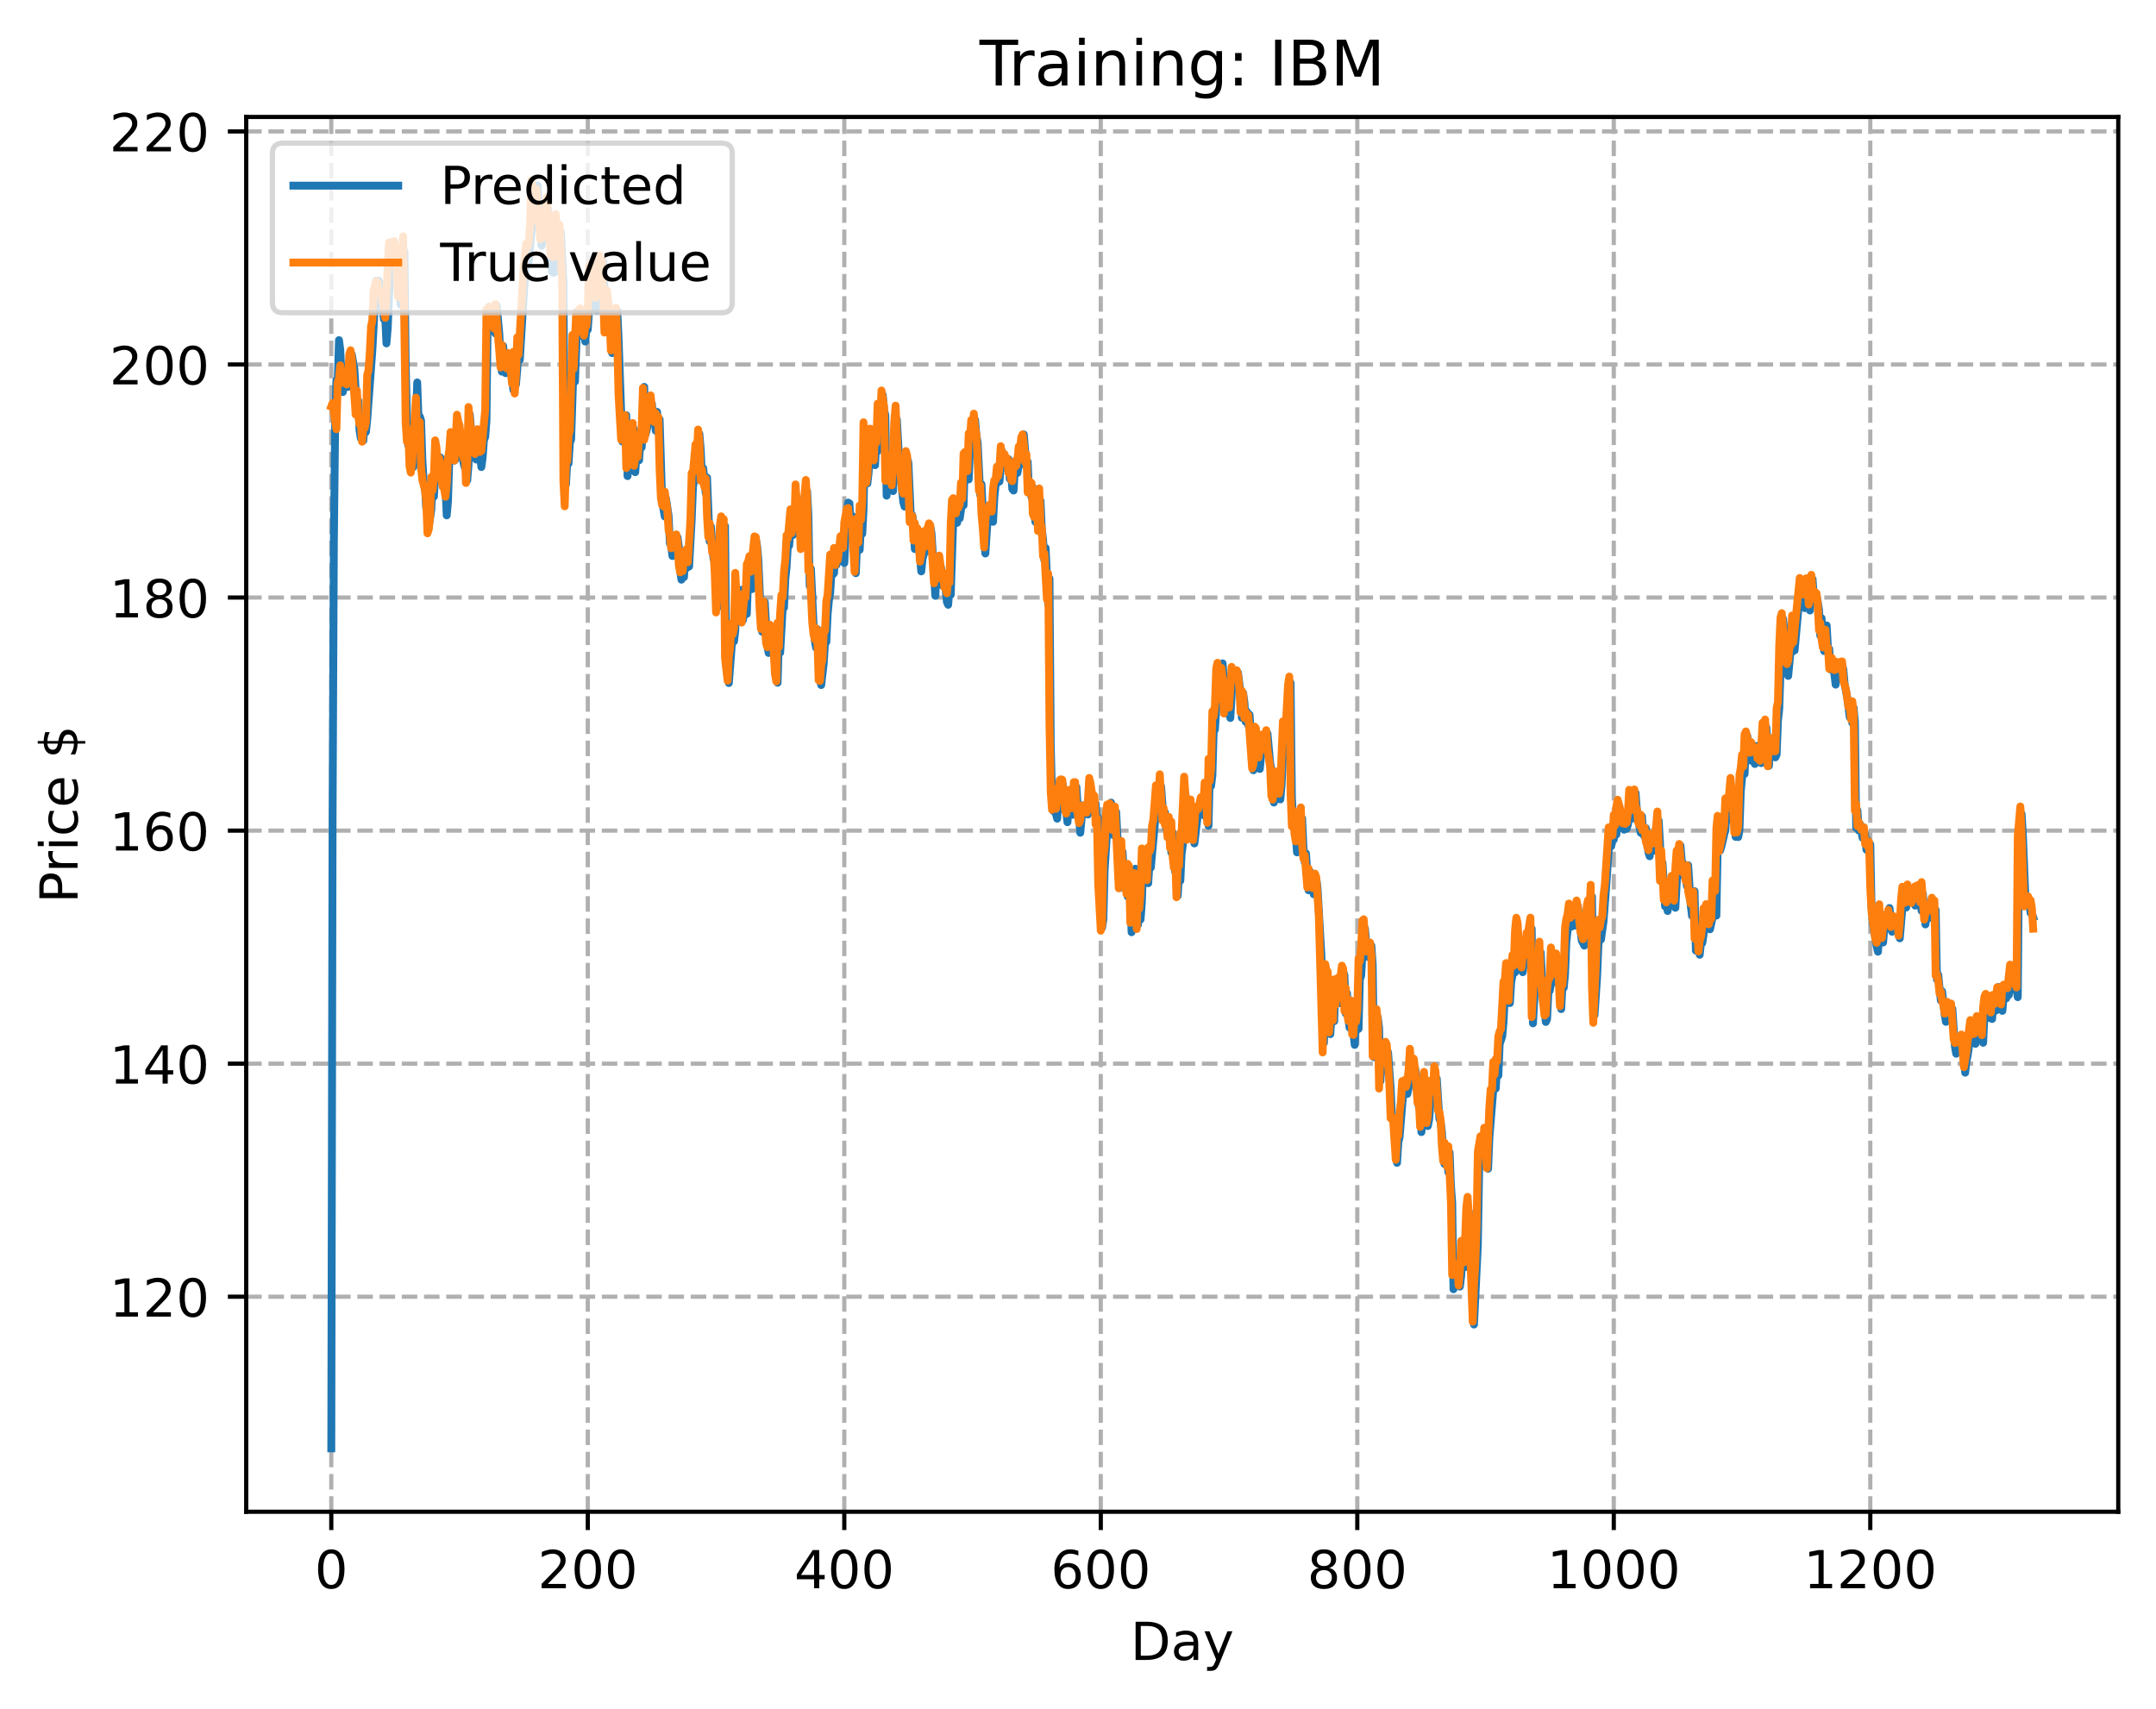 <?xml version="1.0" encoding="utf-8" standalone="no"?>
<!DOCTYPE svg PUBLIC "-//W3C//DTD SVG 1.1//EN"
  "http://www.w3.org/Graphics/SVG/1.1/DTD/svg11.dtd">
<!-- Created with matplotlib (https://matplotlib.org/) -->
<svg height="325.986pt" version="1.1" viewBox="0 0 411.286 325.986" width="411.286pt" xmlns="http://www.w3.org/2000/svg" xmlns:xlink="http://www.w3.org/1999/xlink">
 <defs>
  <style type="text/css">
*{stroke-linecap:butt;stroke-linejoin:round;}
  </style>
 </defs>
 <g id="figure_1">
  <g id="patch_1">
   <path d="M 0 325.986 
L 411.286 325.986 
L 411.286 0 
L 0 0 
z
" style="fill:#ffffff;"/>
  </g>
  <g id="axes_1">
   <g id="patch_2">
    <path d="M 46.966 288.43 
L 404.086 288.43 
L 404.086 22.318 
L 46.966 22.318 
z
" style="fill:#ffffff;"/>
   </g>
   <g id="matplotlib.axis_1">
    <g id="xtick_1">
     <g id="line2d_1">
      <path clip-path="url(#p48ec8de1a5)" d="M 63.198 288.43 
L 63.198 22.318 
" style="fill:none;stroke:#b0b0b0;stroke-dasharray:2.96,1.28;stroke-dashoffset:0;stroke-width:0.8;"/>
     </g>
     <g id="line2d_2">
      <defs>
       <path d="M 0 0 
L 0 3.5 
" id="ma686f4719f" style="stroke:#000000;stroke-width:0.8;"/>
      </defs>
      <g>
       <use style="stroke:#000000;stroke-width:0.8;" x="63.198" xlink:href="#ma686f4719f" y="288.43"/>
      </g>
     </g>
     <g id="text_1">
      <!-- 0 -->
      <defs>
       <path d="M 31.781 66.406 
Q 24.172 66.406 20.328 58.906 
Q 16.5 51.422 16.5 36.375 
Q 16.5 21.391 20.328 13.891 
Q 24.172 6.391 31.781 6.391 
Q 39.453 6.391 43.281 13.891 
Q 47.125 21.391 47.125 36.375 
Q 47.125 51.422 43.281 58.906 
Q 39.453 66.406 31.781 66.406 
z
M 31.781 74.219 
Q 44.047 74.219 50.516 64.516 
Q 56.984 54.828 56.984 36.375 
Q 56.984 17.969 50.516 8.266 
Q 44.047 -1.422 31.781 -1.422 
Q 19.531 -1.422 13.062 8.266 
Q 6.594 17.969 6.594 36.375 
Q 6.594 54.828 13.062 64.516 
Q 19.531 74.219 31.781 74.219 
z
" id="DejaVuSans-48"/>
      </defs>
      <g transform="translate(60.017 303.029)scale(0.1 -0.1)">
       <use xlink:href="#DejaVuSans-48"/>
      </g>
     </g>
    </g>
    <g id="xtick_2">
     <g id="line2d_3">
      <path clip-path="url(#p48ec8de1a5)" d="M 112.129 288.43 
L 112.129 22.318 
" style="fill:none;stroke:#b0b0b0;stroke-dasharray:2.96,1.28;stroke-dashoffset:0;stroke-width:0.8;"/>
     </g>
     <g id="line2d_4">
      <g>
       <use style="stroke:#000000;stroke-width:0.8;" x="112.129" xlink:href="#ma686f4719f" y="288.43"/>
      </g>
     </g>
     <g id="text_2">
      <!-- 200 -->
      <defs>
       <path d="M 19.188 8.297 
L 53.609 8.297 
L 53.609 0 
L 7.328 0 
L 7.328 8.297 
Q 12.938 14.109 22.625 23.891 
Q 32.328 33.688 34.812 36.531 
Q 39.547 41.844 41.422 45.531 
Q 43.312 49.219 43.312 52.781 
Q 43.312 58.594 39.234 62.25 
Q 35.156 65.922 28.609 65.922 
Q 23.969 65.922 18.812 64.312 
Q 13.672 62.703 7.812 59.422 
L 7.812 69.391 
Q 13.766 71.781 18.938 73 
Q 24.125 74.219 28.422 74.219 
Q 39.75 74.219 46.484 68.547 
Q 53.219 62.891 53.219 53.422 
Q 53.219 48.922 51.531 44.891 
Q 49.859 40.875 45.406 35.406 
Q 44.188 33.984 37.641 27.219 
Q 31.109 20.453 19.188 8.297 
z
" id="DejaVuSans-50"/>
      </defs>
      <g transform="translate(102.585 303.029)scale(0.1 -0.1)">
       <use xlink:href="#DejaVuSans-50"/>
       <use x="63.623" xlink:href="#DejaVuSans-48"/>
       <use x="127.246" xlink:href="#DejaVuSans-48"/>
      </g>
     </g>
    </g>
    <g id="xtick_3">
     <g id="line2d_5">
      <path clip-path="url(#p48ec8de1a5)" d="M 161.06 288.43 
L 161.06 22.318 
" style="fill:none;stroke:#b0b0b0;stroke-dasharray:2.96,1.28;stroke-dashoffset:0;stroke-width:0.8;"/>
     </g>
     <g id="line2d_6">
      <g>
       <use style="stroke:#000000;stroke-width:0.8;" x="161.06" xlink:href="#ma686f4719f" y="288.43"/>
      </g>
     </g>
     <g id="text_3">
      <!-- 400 -->
      <defs>
       <path d="M 37.797 64.312 
L 12.891 25.391 
L 37.797 25.391 
z
M 35.203 72.906 
L 47.609 72.906 
L 47.609 25.391 
L 58.016 25.391 
L 58.016 17.188 
L 47.609 17.188 
L 47.609 0 
L 37.797 0 
L 37.797 17.188 
L 4.891 17.188 
L 4.891 26.703 
z
" id="DejaVuSans-52"/>
      </defs>
      <g transform="translate(151.516 303.029)scale(0.1 -0.1)">
       <use xlink:href="#DejaVuSans-52"/>
       <use x="63.623" xlink:href="#DejaVuSans-48"/>
       <use x="127.246" xlink:href="#DejaVuSans-48"/>
      </g>
     </g>
    </g>
    <g id="xtick_4">
     <g id="line2d_7">
      <path clip-path="url(#p48ec8de1a5)" d="M 209.99 288.43 
L 209.99 22.318 
" style="fill:none;stroke:#b0b0b0;stroke-dasharray:2.96,1.28;stroke-dashoffset:0;stroke-width:0.8;"/>
     </g>
     <g id="line2d_8">
      <g>
       <use style="stroke:#000000;stroke-width:0.8;" x="209.99" xlink:href="#ma686f4719f" y="288.43"/>
      </g>
     </g>
     <g id="text_4">
      <!-- 600 -->
      <defs>
       <path d="M 33.016 40.375 
Q 26.375 40.375 22.484 35.828 
Q 18.609 31.297 18.609 23.391 
Q 18.609 15.531 22.484 10.953 
Q 26.375 6.391 33.016 6.391 
Q 39.656 6.391 43.531 10.953 
Q 47.406 15.531 47.406 23.391 
Q 47.406 31.297 43.531 35.828 
Q 39.656 40.375 33.016 40.375 
z
M 52.594 71.297 
L 52.594 62.312 
Q 48.875 64.062 45.094 64.984 
Q 41.312 65.922 37.594 65.922 
Q 27.828 65.922 22.672 59.328 
Q 17.531 52.734 16.797 39.406 
Q 19.672 43.656 24.016 45.922 
Q 28.375 48.188 33.594 48.188 
Q 44.578 48.188 50.953 41.516 
Q 57.328 34.859 57.328 23.391 
Q 57.328 12.156 50.688 5.359 
Q 44.047 -1.422 33.016 -1.422 
Q 20.359 -1.422 13.672 8.266 
Q 6.984 17.969 6.984 36.375 
Q 6.984 53.656 15.188 63.938 
Q 23.391 74.219 37.203 74.219 
Q 40.922 74.219 44.703 73.484 
Q 48.484 72.75 52.594 71.297 
z
" id="DejaVuSans-54"/>
      </defs>
      <g transform="translate(200.446 303.029)scale(0.1 -0.1)">
       <use xlink:href="#DejaVuSans-54"/>
       <use x="63.623" xlink:href="#DejaVuSans-48"/>
       <use x="127.246" xlink:href="#DejaVuSans-48"/>
      </g>
     </g>
    </g>
    <g id="xtick_5">
     <g id="line2d_9">
      <path clip-path="url(#p48ec8de1a5)" d="M 258.921 288.43 
L 258.921 22.318 
" style="fill:none;stroke:#b0b0b0;stroke-dasharray:2.96,1.28;stroke-dashoffset:0;stroke-width:0.8;"/>
     </g>
     <g id="line2d_10">
      <g>
       <use style="stroke:#000000;stroke-width:0.8;" x="258.921" xlink:href="#ma686f4719f" y="288.43"/>
      </g>
     </g>
     <g id="text_5">
      <!-- 800 -->
      <defs>
       <path d="M 31.781 34.625 
Q 24.75 34.625 20.719 30.859 
Q 16.703 27.094 16.703 20.516 
Q 16.703 13.922 20.719 10.156 
Q 24.75 6.391 31.781 6.391 
Q 38.812 6.391 42.859 10.172 
Q 46.922 13.969 46.922 20.516 
Q 46.922 27.094 42.891 30.859 
Q 38.875 34.625 31.781 34.625 
z
M 21.922 38.812 
Q 15.578 40.375 12.031 44.719 
Q 8.5 49.078 8.5 55.328 
Q 8.5 64.062 14.719 69.141 
Q 20.953 74.219 31.781 74.219 
Q 42.672 74.219 48.875 69.141 
Q 55.078 64.062 55.078 55.328 
Q 55.078 49.078 51.531 44.719 
Q 48 40.375 41.703 38.812 
Q 48.828 37.156 52.797 32.312 
Q 56.781 27.484 56.781 20.516 
Q 56.781 9.906 50.312 4.234 
Q 43.844 -1.422 31.781 -1.422 
Q 19.734 -1.422 13.25 4.234 
Q 6.781 9.906 6.781 20.516 
Q 6.781 27.484 10.781 32.312 
Q 14.797 37.156 21.922 38.812 
z
M 18.312 54.391 
Q 18.312 48.734 21.844 45.562 
Q 25.391 42.391 31.781 42.391 
Q 38.141 42.391 41.719 45.562 
Q 45.312 48.734 45.312 54.391 
Q 45.312 60.062 41.719 63.234 
Q 38.141 66.406 31.781 66.406 
Q 25.391 66.406 21.844 63.234 
Q 18.312 60.062 18.312 54.391 
z
" id="DejaVuSans-56"/>
      </defs>
      <g transform="translate(249.377 303.029)scale(0.1 -0.1)">
       <use xlink:href="#DejaVuSans-56"/>
       <use x="63.623" xlink:href="#DejaVuSans-48"/>
       <use x="127.246" xlink:href="#DejaVuSans-48"/>
      </g>
     </g>
    </g>
    <g id="xtick_6">
     <g id="line2d_11">
      <path clip-path="url(#p48ec8de1a5)" d="M 307.851 288.43 
L 307.851 22.318 
" style="fill:none;stroke:#b0b0b0;stroke-dasharray:2.96,1.28;stroke-dashoffset:0;stroke-width:0.8;"/>
     </g>
     <g id="line2d_12">
      <g>
       <use style="stroke:#000000;stroke-width:0.8;" x="307.851" xlink:href="#ma686f4719f" y="288.43"/>
      </g>
     </g>
     <g id="text_6">
      <!-- 1000 -->
      <defs>
       <path d="M 12.406 8.297 
L 28.516 8.297 
L 28.516 63.922 
L 10.984 60.406 
L 10.984 69.391 
L 28.422 72.906 
L 38.281 72.906 
L 38.281 8.297 
L 54.391 8.297 
L 54.391 0 
L 12.406 0 
z
" id="DejaVuSans-49"/>
      </defs>
      <g transform="translate(295.126 303.029)scale(0.1 -0.1)">
       <use xlink:href="#DejaVuSans-49"/>
       <use x="63.623" xlink:href="#DejaVuSans-48"/>
       <use x="127.246" xlink:href="#DejaVuSans-48"/>
       <use x="190.869" xlink:href="#DejaVuSans-48"/>
      </g>
     </g>
    </g>
    <g id="xtick_7">
     <g id="line2d_13">
      <path clip-path="url(#p48ec8de1a5)" d="M 356.782 288.43 
L 356.782 22.318 
" style="fill:none;stroke:#b0b0b0;stroke-dasharray:2.96,1.28;stroke-dashoffset:0;stroke-width:0.8;"/>
     </g>
     <g id="line2d_14">
      <g>
       <use style="stroke:#000000;stroke-width:0.8;" x="356.782" xlink:href="#ma686f4719f" y="288.43"/>
      </g>
     </g>
     <g id="text_7">
      <!-- 1200 -->
      <g transform="translate(344.057 303.029)scale(0.1 -0.1)">
       <use xlink:href="#DejaVuSans-49"/>
       <use x="63.623" xlink:href="#DejaVuSans-50"/>
       <use x="127.246" xlink:href="#DejaVuSans-48"/>
       <use x="190.869" xlink:href="#DejaVuSans-48"/>
      </g>
     </g>
    </g>
    <g id="text_8">
     <!-- Day -->
     <defs>
      <path d="M 19.672 64.797 
L 19.672 8.109 
L 31.594 8.109 
Q 46.688 8.109 53.688 14.938 
Q 60.688 21.781 60.688 36.531 
Q 60.688 51.172 53.688 57.984 
Q 46.688 64.797 31.594 64.797 
z
M 9.812 72.906 
L 30.078 72.906 
Q 51.266 72.906 61.172 64.094 
Q 71.094 55.281 71.094 36.531 
Q 71.094 17.672 61.125 8.828 
Q 51.172 0 30.078 0 
L 9.812 0 
z
" id="DejaVuSans-68"/>
      <path d="M 34.281 27.484 
Q 23.391 27.484 19.188 25 
Q 14.984 22.516 14.984 16.5 
Q 14.984 11.719 18.141 8.906 
Q 21.297 6.109 26.703 6.109 
Q 34.188 6.109 38.703 11.406 
Q 43.219 16.703 43.219 25.484 
L 43.219 27.484 
z
M 52.203 31.203 
L 52.203 0 
L 43.219 0 
L 43.219 8.297 
Q 40.141 3.328 35.547 0.953 
Q 30.953 -1.422 24.312 -1.422 
Q 15.922 -1.422 10.953 3.297 
Q 6 8.016 6 15.922 
Q 6 25.141 12.172 29.828 
Q 18.359 34.516 30.609 34.516 
L 43.219 34.516 
L 43.219 35.406 
Q 43.219 41.609 39.141 45 
Q 35.062 48.391 27.688 48.391 
Q 23 48.391 18.547 47.266 
Q 14.109 46.141 10.016 43.891 
L 10.016 52.203 
Q 14.938 54.109 19.578 55.047 
Q 24.219 56 28.609 56 
Q 40.484 56 46.344 49.844 
Q 52.203 43.703 52.203 31.203 
z
" id="DejaVuSans-97"/>
      <path d="M 32.172 -5.078 
Q 28.375 -14.844 24.75 -17.812 
Q 21.141 -20.797 15.094 -20.797 
L 7.906 -20.797 
L 7.906 -13.281 
L 13.188 -13.281 
Q 16.891 -13.281 18.938 -11.516 
Q 21 -9.766 23.484 -3.219 
L 25.094 0.875 
L 2.984 54.688 
L 12.5 54.688 
L 29.594 11.922 
L 46.688 54.688 
L 56.203 54.688 
z
" id="DejaVuSans-121"/>
     </defs>
     <g transform="translate(215.652 316.707)scale(0.1 -0.1)">
      <use xlink:href="#DejaVuSans-68"/>
      <use x="77.002" xlink:href="#DejaVuSans-97"/>
      <use x="138.281" xlink:href="#DejaVuSans-121"/>
     </g>
    </g>
   </g>
   <g id="matplotlib.axis_2">
    <g id="ytick_1">
     <g id="line2d_15">
      <path clip-path="url(#p48ec8de1a5)" d="M 46.966 247.403 
L 404.086 247.403 
" style="fill:none;stroke:#b0b0b0;stroke-dasharray:2.96,1.28;stroke-dashoffset:0;stroke-width:0.8;"/>
     </g>
     <g id="line2d_16">
      <defs>
       <path d="M 0 0 
L -3.5 0 
" id="m72d650b938" style="stroke:#000000;stroke-width:0.8;"/>
      </defs>
      <g>
       <use style="stroke:#000000;stroke-width:0.8;" x="46.966" xlink:href="#m72d650b938" y="247.403"/>
      </g>
     </g>
     <g id="text_9">
      <!-- 120 -->
      <g transform="translate(20.878 251.203)scale(0.1 -0.1)">
       <use xlink:href="#DejaVuSans-49"/>
       <use x="63.623" xlink:href="#DejaVuSans-50"/>
       <use x="127.246" xlink:href="#DejaVuSans-48"/>
      </g>
     </g>
    </g>
    <g id="ytick_2">
     <g id="line2d_17">
      <path clip-path="url(#p48ec8de1a5)" d="M 46.966 202.938 
L 404.086 202.938 
" style="fill:none;stroke:#b0b0b0;stroke-dasharray:2.96,1.28;stroke-dashoffset:0;stroke-width:0.8;"/>
     </g>
     <g id="line2d_18">
      <g>
       <use style="stroke:#000000;stroke-width:0.8;" x="46.966" xlink:href="#m72d650b938" y="202.938"/>
      </g>
     </g>
     <g id="text_10">
      <!-- 140 -->
      <g transform="translate(20.878 206.737)scale(0.1 -0.1)">
       <use xlink:href="#DejaVuSans-49"/>
       <use x="63.623" xlink:href="#DejaVuSans-52"/>
       <use x="127.246" xlink:href="#DejaVuSans-48"/>
      </g>
     </g>
    </g>
    <g id="ytick_3">
     <g id="line2d_19">
      <path clip-path="url(#p48ec8de1a5)" d="M 46.966 158.473 
L 404.086 158.473 
" style="fill:none;stroke:#b0b0b0;stroke-dasharray:2.96,1.28;stroke-dashoffset:0;stroke-width:0.8;"/>
     </g>
     <g id="line2d_20">
      <g>
       <use style="stroke:#000000;stroke-width:0.8;" x="46.966" xlink:href="#m72d650b938" y="158.473"/>
      </g>
     </g>
     <g id="text_11">
      <!-- 160 -->
      <g transform="translate(20.878 162.272)scale(0.1 -0.1)">
       <use xlink:href="#DejaVuSans-49"/>
       <use x="63.623" xlink:href="#DejaVuSans-54"/>
       <use x="127.246" xlink:href="#DejaVuSans-48"/>
      </g>
     </g>
    </g>
    <g id="ytick_4">
     <g id="line2d_21">
      <path clip-path="url(#p48ec8de1a5)" d="M 46.966 114.007 
L 404.086 114.007 
" style="fill:none;stroke:#b0b0b0;stroke-dasharray:2.96,1.28;stroke-dashoffset:0;stroke-width:0.8;"/>
     </g>
     <g id="line2d_22">
      <g>
       <use style="stroke:#000000;stroke-width:0.8;" x="46.966" xlink:href="#m72d650b938" y="114.007"/>
      </g>
     </g>
     <g id="text_12">
      <!-- 180 -->
      <g transform="translate(20.878 117.806)scale(0.1 -0.1)">
       <use xlink:href="#DejaVuSans-49"/>
       <use x="63.623" xlink:href="#DejaVuSans-56"/>
       <use x="127.246" xlink:href="#DejaVuSans-48"/>
      </g>
     </g>
    </g>
    <g id="ytick_5">
     <g id="line2d_23">
      <path clip-path="url(#p48ec8de1a5)" d="M 46.966 69.542 
L 404.086 69.542 
" style="fill:none;stroke:#b0b0b0;stroke-dasharray:2.96,1.28;stroke-dashoffset:0;stroke-width:0.8;"/>
     </g>
     <g id="line2d_24">
      <g>
       <use style="stroke:#000000;stroke-width:0.8;" x="46.966" xlink:href="#m72d650b938" y="69.542"/>
      </g>
     </g>
     <g id="text_13">
      <!-- 200 -->
      <g transform="translate(20.878 73.341)scale(0.1 -0.1)">
       <use xlink:href="#DejaVuSans-50"/>
       <use x="63.623" xlink:href="#DejaVuSans-48"/>
       <use x="127.246" xlink:href="#DejaVuSans-48"/>
      </g>
     </g>
    </g>
    <g id="ytick_6">
     <g id="line2d_25">
      <path clip-path="url(#p48ec8de1a5)" d="M 46.966 25.076 
L 404.086 25.076 
" style="fill:none;stroke:#b0b0b0;stroke-dasharray:2.96,1.28;stroke-dashoffset:0;stroke-width:0.8;"/>
     </g>
     <g id="line2d_26">
      <g>
       <use style="stroke:#000000;stroke-width:0.8;" x="46.966" xlink:href="#m72d650b938" y="25.076"/>
      </g>
     </g>
     <g id="text_14">
      <!-- 220 -->
      <g transform="translate(20.878 28.876)scale(0.1 -0.1)">
       <use xlink:href="#DejaVuSans-50"/>
       <use x="63.623" xlink:href="#DejaVuSans-50"/>
       <use x="127.246" xlink:href="#DejaVuSans-48"/>
      </g>
     </g>
    </g>
    <g id="text_15">
     <!-- Price $ -->
     <defs>
      <path d="M 19.672 64.797 
L 19.672 37.406 
L 32.078 37.406 
Q 38.969 37.406 42.719 40.969 
Q 46.484 44.531 46.484 51.125 
Q 46.484 57.672 42.719 61.234 
Q 38.969 64.797 32.078 64.797 
z
M 9.812 72.906 
L 32.078 72.906 
Q 44.344 72.906 50.609 67.359 
Q 56.891 61.812 56.891 51.125 
Q 56.891 40.328 50.609 34.812 
Q 44.344 29.297 32.078 29.297 
L 19.672 29.297 
L 19.672 0 
L 9.812 0 
z
" id="DejaVuSans-80"/>
      <path d="M 41.109 46.297 
Q 39.594 47.172 37.812 47.578 
Q 36.031 48 33.891 48 
Q 26.266 48 22.188 43.047 
Q 18.109 38.094 18.109 28.812 
L 18.109 0 
L 9.078 0 
L 9.078 54.688 
L 18.109 54.688 
L 18.109 46.188 
Q 20.953 51.172 25.484 53.578 
Q 30.031 56 36.531 56 
Q 37.453 56 38.578 55.875 
Q 39.703 55.766 41.062 55.516 
z
" id="DejaVuSans-114"/>
      <path d="M 9.422 54.688 
L 18.406 54.688 
L 18.406 0 
L 9.422 0 
z
M 9.422 75.984 
L 18.406 75.984 
L 18.406 64.594 
L 9.422 64.594 
z
" id="DejaVuSans-105"/>
      <path d="M 48.781 52.594 
L 48.781 44.188 
Q 44.969 46.297 41.141 47.344 
Q 37.312 48.391 33.406 48.391 
Q 24.656 48.391 19.812 42.844 
Q 14.984 37.312 14.984 27.297 
Q 14.984 17.281 19.812 11.734 
Q 24.656 6.203 33.406 6.203 
Q 37.312 6.203 41.141 7.25 
Q 44.969 8.297 48.781 10.406 
L 48.781 2.094 
Q 45.016 0.344 40.984 -0.531 
Q 36.969 -1.422 32.422 -1.422 
Q 20.062 -1.422 12.781 6.344 
Q 5.516 14.109 5.516 27.297 
Q 5.516 40.672 12.859 48.328 
Q 20.219 56 33.016 56 
Q 37.156 56 41.109 55.141 
Q 45.062 54.297 48.781 52.594 
z
" id="DejaVuSans-99"/>
      <path d="M 56.203 29.594 
L 56.203 25.203 
L 14.891 25.203 
Q 15.484 15.922 20.484 11.062 
Q 25.484 6.203 34.422 6.203 
Q 39.594 6.203 44.453 7.469 
Q 49.312 8.734 54.109 11.281 
L 54.109 2.781 
Q 49.266 0.734 44.188 -0.344 
Q 39.109 -1.422 33.891 -1.422 
Q 20.797 -1.422 13.156 6.188 
Q 5.516 13.812 5.516 26.812 
Q 5.516 40.234 12.766 48.109 
Q 20.016 56 32.328 56 
Q 43.359 56 49.781 48.891 
Q 56.203 41.797 56.203 29.594 
z
M 47.219 32.234 
Q 47.125 39.594 43.094 43.984 
Q 39.062 48.391 32.422 48.391 
Q 24.906 48.391 20.391 44.141 
Q 15.875 39.891 15.188 32.172 
z
" id="DejaVuSans-101"/>
      <path id="DejaVuSans-32"/>
      <path d="M 33.797 -14.703 
L 28.906 -14.703 
L 28.859 0 
Q 23.734 0.094 18.609 1.188 
Q 13.484 2.297 8.297 4.5 
L 8.297 13.281 
Q 13.281 10.156 18.375 8.562 
Q 23.484 6.984 28.906 6.938 
L 28.906 29.203 
Q 18.109 30.953 13.203 35.156 
Q 8.297 39.359 8.297 46.688 
Q 8.297 54.641 13.625 59.219 
Q 18.953 63.812 28.906 64.5 
L 28.906 75.984 
L 33.797 75.984 
L 33.797 64.656 
Q 38.328 64.453 42.578 63.688 
Q 46.828 62.938 50.875 61.625 
L 50.875 53.078 
Q 46.828 55.125 42.547 56.25 
Q 38.281 57.375 33.797 57.562 
L 33.797 36.719 
Q 44.875 35.016 50.094 30.609 
Q 55.328 26.219 55.328 18.609 
Q 55.328 10.359 49.781 5.594 
Q 44.234 0.828 33.797 0.094 
z
M 28.906 37.594 
L 28.906 57.625 
Q 23.25 56.984 20.266 54.391 
Q 17.281 51.812 17.281 47.516 
Q 17.281 43.312 20.031 40.969 
Q 22.797 38.625 28.906 37.594 
z
M 33.797 28.219 
L 33.797 7.078 
Q 39.984 7.906 43.141 10.594 
Q 46.297 13.281 46.297 17.672 
Q 46.297 21.969 43.281 24.5 
Q 40.281 27.047 33.797 28.219 
z
" id="DejaVuSans-36"/>
     </defs>
     <g transform="translate(14.798 172.342)rotate(-90)scale(0.1 -0.1)">
      <use xlink:href="#DejaVuSans-80"/>
      <use x="58.553" xlink:href="#DejaVuSans-114"/>
      <use x="99.666" xlink:href="#DejaVuSans-105"/>
      <use x="127.449" xlink:href="#DejaVuSans-99"/>
      <use x="182.43" xlink:href="#DejaVuSans-101"/>
      <use x="243.953" xlink:href="#DejaVuSans-32"/>
      <use x="275.74" xlink:href="#DejaVuSans-36"/>
     </g>
    </g>
   </g>
   <g id="line2d_27">
    <path clip-path="url(#p48ec8de1a5)" d="M 63.198 276.334 
L 63.443 156.575 
L 63.688 103.464 
L 63.932 81.168 
L 64.177 72.508 
L 64.422 72.995 
L 64.666 64.896 
L 64.911 66.755 
L 65.156 72.032 
L 65.4 74.802 
L 65.645 73.224 
L 65.89 70.064 
L 66.134 73.228 
L 66.379 73.821 
L 66.623 72.367 
L 66.868 69.129 
L 67.113 67.633 
L 67.602 70.417 
L 68.091 78.466 
L 68.336 76.421 
L 68.581 82.066 
L 68.825 83.606 
L 69.07 79.424 
L 69.315 84.056 
L 69.559 80.056 
L 69.804 82.427 
L 70.049 80.132 
L 71.027 66.86 
L 71.761 53.546 
L 72.006 54.576 
L 72.251 53.556 
L 72.495 54.142 
L 72.74 57.152 
L 72.984 58.24 
L 73.229 60.892 
L 73.474 60.21 
L 73.718 65.518 
L 73.963 62.61 
L 74.452 50.616 
L 74.697 50.804 
L 74.942 47.554 
L 75.186 51.53 
L 75.431 47.66 
L 75.92 50.801 
L 76.41 58.086 
L 76.654 52.988 
L 76.899 51.946 
L 77.144 47.943 
L 77.388 69.45 
L 77.633 79.521 
L 77.878 84.963 
L 78.122 82.633 
L 78.367 89.411 
L 78.611 89.094 
L 78.856 89.111 
L 79.101 86.435 
L 79.59 72.972 
L 79.835 79.799 
L 80.079 79.463 
L 80.324 80.228 
L 80.569 87.737 
L 80.813 91.741 
L 81.058 92.429 
L 81.303 96.915 
L 81.547 97.505 
L 81.792 100.462 
L 82.281 97.254 
L 82.526 91.548 
L 82.771 94.758 
L 83.26 87.059 
L 83.505 87.605 
L 83.749 89.552 
L 83.994 87.279 
L 84.239 87.69 
L 84.483 89.171 
L 84.728 92.685 
L 84.972 92.542 
L 85.217 98.33 
L 85.462 95.626 
L 85.706 87.619 
L 85.951 86.89 
L 86.196 83.773 
L 86.685 87.872 
L 86.93 87.608 
L 87.419 80.845 
L 87.908 84.913 
L 88.153 84.78 
L 88.398 88.173 
L 88.642 89.154 
L 88.887 86.359 
L 89.132 91.634 
L 89.376 88.676 
L 89.621 79.098 
L 90.11 84.788 
L 90.599 87.368 
L 90.844 87.67 
L 91.333 82.331 
L 91.578 86.747 
L 91.823 89.109 
L 92.067 87.375 
L 92.312 83.985 
L 92.557 83.366 
L 92.801 80.211 
L 93.046 59.639 
L 93.291 61.003 
L 93.535 58.976 
L 93.78 59.463 
L 94.025 62.032 
L 94.269 62.647 
L 94.514 63.643 
L 94.759 58.295 
L 95.248 63.677 
L 95.493 68.754 
L 95.737 70.908 
L 95.982 65.996 
L 96.471 71.197 
L 96.716 69.453 
L 96.96 71.073 
L 97.205 68.255 
L 97.939 74.438 
L 98.184 67.866 
L 98.428 73.398 
L 98.673 70.446 
L 98.918 66.118 
L 99.162 68.647 
L 99.896 56.434 
L 100.386 49.149 
L 100.63 47.547 
L 100.875 49.858 
L 101.364 44.331 
L 101.609 37.12 
L 102.098 41.868 
L 102.343 39.411 
L 102.587 35.385 
L 102.832 43.701 
L 103.077 44.349 
L 103.321 46.869 
L 103.566 41.599 
L 103.811 45.91 
L 104.055 42.141 
L 104.3 44.01 
L 104.545 39.794 
L 105.034 46.352 
L 105.279 51.674 
L 105.523 52.044 
L 105.768 51.967 
L 106.013 43.93 
L 106.257 42.443 
L 106.747 50.751 
L 106.991 44.305 
L 107.481 53.869 
L 107.725 88.251 
L 107.97 92.454 
L 108.215 88.093 
L 108.459 88.437 
L 108.704 84.455 
L 108.948 83.87 
L 109.438 69.029 
L 109.682 72.809 
L 110.172 59.977 
L 110.416 64.164 
L 110.906 59.098 
L 111.15 62.931 
L 111.395 60.213 
L 111.64 65.166 
L 111.884 62.616 
L 112.129 62.89 
L 112.374 59.128 
L 112.618 53.091 
L 112.863 54.995 
L 113.108 51.437 
L 113.597 57.515 
L 113.842 59.271 
L 114.086 52.293 
L 114.331 52.584 
L 114.575 50.522 
L 114.82 52.303 
L 115.065 49.99 
L 115.554 60.358 
L 115.799 61.596 
L 116.043 57.772 
L 116.533 63.224 
L 116.777 67.367 
L 117.022 62.473 
L 117.267 65.158 
L 117.756 59.205 
L 118.001 64.594 
L 118.49 78.51 
L 118.735 84.249 
L 118.979 81.131 
L 119.224 82.449 
L 119.469 79.215 
L 119.713 90.839 
L 119.958 87.922 
L 120.203 88.221 
L 120.447 86.566 
L 120.692 82.966 
L 120.936 81.857 
L 121.181 90.093 
L 121.426 86.687 
L 121.67 84.956 
L 121.915 87.821 
L 122.16 84.123 
L 122.404 85.354 
L 122.649 82.477 
L 122.894 73.81 
L 123.138 82.914 
L 123.383 82.005 
L 123.628 80.666 
L 123.872 77.644 
L 124.117 76.802 
L 124.362 77.051 
L 124.606 80.266 
L 124.851 79.735 
L 125.096 82.185 
L 125.34 78.584 
L 125.585 81.786 
L 125.83 80.014 
L 126.319 95.759 
L 126.808 98.537 
L 127.053 95.116 
L 127.542 98.392 
L 127.787 103.669 
L 128.031 104.073 
L 128.276 106.085 
L 128.765 102.666 
L 129.01 102.799 
L 129.255 102.533 
L 129.499 104.361 
L 129.744 108.802 
L 129.989 110.602 
L 130.233 108.04 
L 130.478 110.123 
L 130.723 105.887 
L 130.967 108.396 
L 131.212 105.689 
L 131.457 108.087 
L 131.946 99.21 
L 132.191 92.975 
L 132.435 91.374 
L 132.924 84.771 
L 133.169 87.371 
L 133.414 82.77 
L 133.658 85.574 
L 133.903 90.808 
L 134.148 89.34 
L 134.637 94.138 
L 134.882 91.123 
L 135.371 103.281 
L 135.616 100.472 
L 136.105 106.621 
L 136.35 105.073 
L 136.839 115.976 
L 137.084 111.653 
L 137.328 105.277 
L 137.573 101.933 
L 137.818 100.937 
L 138.062 105.336 
L 138.307 100.384 
L 138.551 127.285 
L 138.796 127.947 
L 139.041 130.319 
L 139.775 120.752 
L 140.019 122.37 
L 140.264 120.331 
L 140.509 112.532 
L 140.753 115.604 
L 140.998 116.98 
L 141.487 112.526 
L 141.732 118.294 
L 142.221 114.278 
L 142.466 117.138 
L 142.711 110.512 
L 143.2 107.581 
L 143.445 112.401 
L 143.934 105.166 
L 144.178 102.852 
L 144.423 104.147 
L 144.668 106.819 
L 145.157 118.135 
L 145.402 120.547 
L 145.646 116.412 
L 145.891 114.861 
L 146.38 123.243 
L 146.625 124.579 
L 147.114 120.369 
L 147.604 122.967 
L 148.338 130.264 
L 148.582 121.846 
L 148.827 124.53 
L 149.316 115.819 
L 149.561 115.932 
L 149.806 110.556 
L 150.05 108.174 
L 150.295 103.95 
L 150.539 104.12 
L 151.029 97.973 
L 151.273 102.077 
L 151.518 99.741 
L 151.763 101.787 
L 152.007 94.83 
L 152.252 97.905 
L 152.741 99.082 
L 152.986 104.458 
L 153.475 97.83 
L 153.965 93.747 
L 154.209 98.2 
L 154.454 111.771 
L 154.699 108.526 
L 155.188 118.952 
L 155.433 122.239 
L 155.677 123.583 
L 155.922 120.048 
L 156.166 123.154 
L 156.411 129.623 
L 156.656 130.704 
L 157.145 126.501 
L 157.39 122.399 
L 157.634 122.511 
L 157.879 117.245 
L 158.124 114.53 
L 158.368 113.113 
L 158.613 109.213 
L 158.858 109.623 
L 159.102 109.339 
L 159.347 105.289 
L 159.592 107.755 
L 159.836 105.367 
L 160.081 106.866 
L 160.57 103.221 
L 160.815 104.684 
L 161.06 107.41 
L 161.549 97.735 
L 161.794 95.895 
L 162.038 96.03 
L 162.283 100.103 
L 162.527 98.394 
L 163.261 109.365 
L 163.506 103.309 
L 163.751 100.281 
L 163.995 104.905 
L 164.24 100.009 
L 164.485 101.837 
L 164.729 97.256 
L 164.974 85.6 
L 165.219 88.081 
L 165.463 92.252 
L 165.708 90.09 
L 166.197 82.781 
L 166.687 86.808 
L 166.931 88.757 
L 167.176 83.515 
L 167.421 86.084 
L 167.665 80.128 
L 168.154 82.074 
L 168.399 75.349 
L 168.644 78.278 
L 168.888 79.208 
L 169.133 94.568 
L 169.378 87.382 
L 170.356 93.698 
L 170.846 81.962 
L 171.09 80.076 
L 171.58 88.589 
L 172.069 93.391 
L 172.314 95.794 
L 172.558 96.648 
L 173.048 87.438 
L 173.292 88.292 
L 173.782 99.272 
L 174.026 98.287 
L 174.271 99.974 
L 174.515 104.754 
L 174.76 101.394 
L 175.005 103.651 
L 175.249 102.979 
L 175.739 109.02 
L 175.983 106.647 
L 176.228 105.74 
L 176.473 102.75 
L 176.717 105.23 
L 176.962 104.251 
L 177.451 100.433 
L 177.696 101.724 
L 178.43 113.674 
L 178.675 109.021 
L 179.164 110.862 
L 179.409 107.899 
L 179.653 109.086 
L 179.898 111.814 
L 180.142 109.798 
L 180.632 114.845 
L 180.876 115.39 
L 181.121 112.253 
L 181.366 113.489 
L 181.855 98.921 
L 182.1 96.444 
L 182.344 97.6 
L 182.589 99.749 
L 182.834 96.094 
L 183.078 98.906 
L 183.323 97.277 
L 183.568 93.318 
L 183.812 96.421 
L 184.057 87.853 
L 184.302 86.397 
L 184.546 87.175 
L 184.791 91.472 
L 185.036 85.323 
L 185.28 86.551 
L 185.525 81.862 
L 185.77 84.134 
L 186.014 80.12 
L 186.259 83.078 
L 186.503 84.439 
L 186.993 94.439 
L 187.237 92.4 
L 187.727 102.755 
L 187.971 105.603 
L 188.461 98.28 
L 188.705 99.52 
L 188.95 97.44 
L 189.439 99.556 
L 189.684 94.901 
L 189.929 92.506 
L 190.173 92.179 
L 190.418 89.605 
L 190.663 91.883 
L 191.152 86.098 
L 191.641 89.18 
L 191.886 87.537 
L 192.13 89.077 
L 192.375 87.588 
L 192.62 91.359 
L 192.864 89.567 
L 193.109 93.291 
L 193.354 93.596 
L 193.598 89.478 
L 193.843 88.644 
L 194.088 90.238 
L 194.332 88.824 
L 194.577 86.549 
L 194.822 87.018 
L 195.311 82.887 
L 195.8 89.094 
L 196.045 88.1 
L 196.29 93.724 
L 196.534 92.021 
L 196.779 94.886 
L 197.024 92.985 
L 197.268 97.289 
L 197.513 99.575 
L 198.002 94.057 
L 198.247 101.316 
L 198.491 95.546 
L 198.736 100.853 
L 198.981 102.976 
L 199.225 106.88 
L 199.47 104.547 
L 199.959 115.315 
L 200.204 110.383 
L 200.449 142.431 
L 200.693 152.024 
L 200.938 154.741 
L 201.183 153.293 
L 201.427 155.27 
L 201.672 156.2 
L 201.917 152.205 
L 202.161 152.58 
L 202.406 149.974 
L 202.651 149.316 
L 202.895 150.642 
L 203.14 153.494 
L 203.385 154.784 
L 203.629 156.87 
L 204.118 151.44 
L 204.363 152.03 
L 204.608 155.47 
L 204.852 152.885 
L 205.342 150.178 
L 205.586 153.979 
L 205.831 155.677 
L 206.076 158.886 
L 206.565 153.655 
L 206.81 154.584 
L 207.054 154.322 
L 207.299 153.541 
L 207.544 155.402 
L 208.033 150.498 
L 208.278 151.32 
L 208.522 152.716 
L 208.767 154.81 
L 209.012 153.327 
L 209.256 157.345 
L 209.501 156.032 
L 209.746 166.478 
L 210.235 176.988 
L 210.479 175.505 
L 210.724 165.9 
L 211.213 158.297 
L 211.458 154.885 
L 211.703 155.029 
L 211.947 153.133 
L 212.192 157.503 
L 212.437 159.352 
L 212.926 154.915 
L 213.66 169.413 
L 213.905 164 
L 214.149 162.548 
L 214.394 166.89 
L 214.639 165.628 
L 214.883 169.592 
L 215.128 171.06 
L 215.373 167.066 
L 215.617 169.083 
L 215.862 177.864 
L 216.106 170.998 
L 216.596 165.747 
L 217.085 176.436 
L 217.33 171.873 
L 217.574 175.444 
L 217.819 172.264 
L 218.064 165.39 
L 218.308 167.356 
L 218.553 163.958 
L 219.042 168.511 
L 219.287 164.382 
L 219.532 165.541 
L 220.51 154.95 
L 220.755 151.391 
L 221.244 152.89 
L 221.489 150.017 
L 221.978 156.558 
L 222.223 154.975 
L 222.467 158.114 
L 222.712 157.087 
L 222.957 159.867 
L 223.201 157.376 
L 223.446 162.667 
L 223.691 158.813 
L 223.935 163.742 
L 224.18 166.322 
L 224.425 163.911 
L 224.669 170.909 
L 224.914 166.595 
L 225.159 168.05 
L 225.403 162.936 
L 225.648 161.137 
L 225.893 154.823 
L 226.137 151.539 
L 226.382 153.347 
L 226.627 159.084 
L 226.871 157.448 
L 227.116 158.806 
L 227.361 154.208 
L 227.605 158.77 
L 227.85 160.924 
L 228.584 154.756 
L 228.828 155.353 
L 229.073 154.694 
L 229.318 153.282 
L 229.807 155.667 
L 230.052 150.89 
L 230.296 152.804 
L 230.541 157.543 
L 230.786 147.381 
L 231.03 149.959 
L 231.275 147.96 
L 231.52 139.613 
L 231.764 139.198 
L 232.498 127.986 
L 232.743 133.389 
L 232.988 128.03 
L 233.232 126.57 
L 233.477 130.134 
L 233.722 136.121 
L 233.966 134.803 
L 234.211 130.693 
L 234.7 136.99 
L 235.189 128.445 
L 235.434 130.973 
L 235.679 131.475 
L 236.168 128.363 
L 236.657 132.321 
L 236.902 136.956 
L 237.147 132.234 
L 237.391 134.043 
L 237.636 137.715 
L 237.881 135.799 
L 238.125 138.376 
L 238.37 136.356 
L 239.104 146.966 
L 239.349 146.49 
L 239.593 140.473 
L 239.838 140.726 
L 240.327 146.712 
L 240.572 144.057 
L 241.061 141.223 
L 241.306 143.767 
L 241.795 139.966 
L 242.284 145.373 
L 242.529 147.051 
L 242.774 152.156 
L 243.018 153.121 
L 243.263 148.627 
L 243.508 147.357 
L 243.752 149.307 
L 243.997 149.346 
L 244.242 152.521 
L 244.486 149.66 
L 244.976 139.079 
L 245.22 140.885 
L 245.465 141.546 
L 245.709 135.851 
L 246.199 130.278 
L 246.443 152.09 
L 246.688 156.525 
L 246.933 155.528 
L 247.422 162.633 
L 247.911 157.744 
L 248.156 158.864 
L 248.401 156.144 
L 248.645 161.557 
L 248.89 164.494 
L 249.135 162.836 
L 249.624 169.855 
L 249.869 166.235 
L 250.113 169.817 
L 250.358 168.716 
L 250.603 170.617 
L 251.092 167.651 
L 251.337 169.406 
L 252.07 182.28 
L 252.315 194.581 
L 252.56 198.959 
L 252.804 190.155 
L 253.049 186.207 
L 253.294 187.797 
L 253.538 188.215 
L 253.783 197.309 
L 254.272 188.215 
L 254.517 194.841 
L 254.762 188.064 
L 255.006 191.234 
L 255.496 187.99 
L 255.74 191.425 
L 256.23 185.388 
L 256.474 186.114 
L 256.719 193.364 
L 256.964 189.491 
L 257.208 194.263 
L 257.453 196.079 
L 257.697 195.533 
L 257.942 192.043 
L 258.187 197.177 
L 258.431 199.362 
L 258.676 193.736 
L 258.921 196.452 
L 259.165 196.296 
L 259.41 186.857 
L 259.655 186.18 
L 260.144 178.109 
L 260.389 177.185 
L 260.878 182.563 
L 261.367 181.055 
L 261.612 180.439 
L 261.857 184.03 
L 262.101 201.694 
L 262.346 200.586 
L 262.591 195.796 
L 262.835 194.107 
L 263.08 196.151 
L 263.325 206.292 
L 263.569 202.437 
L 264.058 204.244 
L 264.303 202.788 
L 264.548 200.24 
L 264.792 200.8 
L 265.282 207.488 
L 265.526 213.21 
L 265.771 213.113 
L 266.016 214.658 
L 266.505 221.859 
L 266.75 217.977 
L 266.994 216.914 
L 267.484 210.905 
L 267.728 207.932 
L 267.973 208.345 
L 268.218 207.523 
L 268.462 208.726 
L 268.707 207.579 
L 268.952 205.85 
L 269.196 202.368 
L 269.685 206.187 
L 269.93 203.781 
L 270.175 205.134 
L 270.664 211.202 
L 270.909 210.361 
L 271.153 216 
L 271.398 213.228 
L 271.887 205.906 
L 272.377 214.841 
L 272.621 213.629 
L 273.111 207.665 
L 273.355 208.031 
L 273.6 210.059 
L 273.845 205.606 
L 274.089 205.819 
L 274.579 213.441 
L 274.823 214.04 
L 275.068 216.027 
L 275.313 220.724 
L 275.557 222.086 
L 275.802 219.299 
L 276.046 220.688 
L 276.291 223.663 
L 276.536 219.894 
L 276.78 226.157 
L 277.025 229.424 
L 277.27 245.977 
L 277.514 243.019 
L 277.759 243.196 
L 278.004 244.081 
L 278.248 242.35 
L 278.493 245.475 
L 278.738 243.417 
L 278.982 239.104 
L 279.227 238.655 
L 279.472 241.775 
L 279.716 238.561 
L 279.961 233.436 
L 280.206 231.19 
L 280.695 239.262 
L 281.184 252.713 
L 281.918 237.541 
L 282.163 223.248 
L 282.652 217.959 
L 282.897 220.492 
L 283.141 220.484 
L 283.386 218.025 
L 283.875 222.99 
L 284.12 217.048 
L 285.099 204.99 
L 285.343 207.678 
L 285.588 203.263 
L 285.833 205.202 
L 286.077 199.207 
L 286.567 197.729 
L 286.811 195.121 
L 287.056 190.194 
L 287.301 188.667 
L 287.545 185.013 
L 287.79 186.506 
L 288.034 191.382 
L 288.279 187.371 
L 288.524 186.1 
L 288.768 184.169 
L 289.013 185.533 
L 289.258 178.924 
L 289.502 177.839 
L 289.747 179.272 
L 289.992 182.009 
L 290.236 182.996 
L 290.481 185.492 
L 290.726 183.616 
L 291.215 182.814 
L 291.46 180.002 
L 291.704 179.904 
L 292.194 177.209 
L 292.438 195.247 
L 292.928 186.144 
L 293.172 187.073 
L 293.417 186.521 
L 293.661 184.825 
L 293.906 181.718 
L 294.395 190.94 
L 294.64 192.282 
L 294.885 194.984 
L 295.129 194.457 
L 295.374 189.163 
L 295.619 189.048 
L 295.863 187.704 
L 296.108 183.101 
L 296.353 183.834 
L 296.842 187.423 
L 297.087 183.222 
L 297.331 186.3 
L 297.576 187.542 
L 297.821 192.527 
L 298.065 187.857 
L 298.31 188.442 
L 298.555 185.731 
L 298.799 179.737 
L 299.289 175.329 
L 299.533 173.997 
L 299.778 176.804 
L 300.022 174.862 
L 300.267 176.35 
L 300.512 176.602 
L 301.001 172.906 
L 301.49 177.161 
L 301.735 179.446 
L 302.224 180.419 
L 302.469 179.58 
L 303.203 172.274 
L 303.448 175.158 
L 303.692 171.08 
L 303.937 188.356 
L 304.182 193.632 
L 304.671 186.358 
L 304.916 180.418 
L 305.16 177.783 
L 305.405 179.268 
L 305.894 175.801 
L 306.383 169.377 
L 307.117 158.785 
L 307.362 161.446 
L 307.607 159.804 
L 307.851 160.193 
L 308.096 156.659 
L 308.341 159.223 
L 308.83 153.873 
L 309.075 155.351 
L 309.319 155.877 
L 309.809 158.301 
L 310.053 156.022 
L 310.298 158.119 
L 310.543 157.355 
L 310.787 155.806 
L 311.032 152.514 
L 311.277 155.388 
L 311.521 156.156 
L 312.01 151.282 
L 312.255 154.651 
L 312.5 155.221 
L 312.744 157.766 
L 312.989 158.885 
L 313.234 155.754 
L 313.478 159.214 
L 313.723 159.627 
L 313.968 158.001 
L 314.457 162.656 
L 314.702 163.368 
L 314.946 159.789 
L 315.436 162.328 
L 315.925 159.417 
L 316.17 158.62 
L 316.414 156.557 
L 316.659 160.718 
L 316.904 168.146 
L 317.148 164.625 
L 317.637 172.944 
L 317.882 169.548 
L 318.127 173.815 
L 318.371 170.252 
L 318.616 171.407 
L 319.105 167.658 
L 319.595 173.198 
L 320.084 164.414 
L 320.329 163.479 
L 320.573 161.345 
L 321.063 167.054 
L 321.307 164.903 
L 321.552 166.504 
L 321.797 169.067 
L 322.041 165.088 
L 322.531 172.76 
L 322.775 174.744 
L 323.02 171.482 
L 323.265 170.036 
L 323.509 181.377 
L 323.754 178.533 
L 323.998 178.028 
L 324.243 182.167 
L 324.488 179.803 
L 324.732 179.912 
L 324.977 178.336 
L 325.222 174.519 
L 325.466 175.815 
L 325.711 173.709 
L 325.956 176.165 
L 326.2 177.304 
L 326.69 175.129 
L 326.934 169.403 
L 327.424 174.696 
L 327.668 161.452 
L 327.913 157.989 
L 328.158 162.264 
L 328.402 161.407 
L 328.892 159.317 
L 329.136 158.409 
L 329.381 154.266 
L 329.625 154.673 
L 329.87 156.313 
L 330.359 150.331 
L 330.849 154.261 
L 331.093 159.67 
L 331.338 158.986 
L 331.583 159.705 
L 331.827 158.35 
L 332.072 150.996 
L 332.561 145.883 
L 332.806 147.659 
L 333.051 141.92 
L 333.295 140.357 
L 333.54 141.667 
L 333.785 144.141 
L 334.029 145.125 
L 334.274 142.02 
L 334.763 145.762 
L 335.008 144.659 
L 335.252 142.319 
L 335.497 143.855 
L 335.742 143.089 
L 335.986 145.597 
L 336.476 139.189 
L 336.72 140.81 
L 336.965 138.828 
L 337.454 146.112 
L 337.699 142.347 
L 337.944 142.24 
L 338.188 143.933 
L 338.433 142.629 
L 338.678 144.493 
L 338.922 143.981 
L 339.167 137.564 
L 339.412 135.276 
L 339.901 120.509 
L 340.146 118.067 
L 340.39 120.504 
L 340.88 127.798 
L 341.124 128.959 
L 341.613 123.822 
L 341.858 124.406 
L 342.103 119.945 
L 342.347 124.095 
L 343.081 116.037 
L 343.326 114.907 
L 343.571 111.874 
L 343.815 112.703 
L 344.305 116.031 
L 344.794 110.527 
L 345.283 116.473 
L 345.528 114.159 
L 345.773 110.49 
L 346.017 113.979 
L 346.262 115.131 
L 346.507 113.394 
L 346.996 116.283 
L 347.24 121.277 
L 347.485 117.944 
L 347.974 124.219 
L 348.219 123.59 
L 348.464 119.331 
L 348.708 123.735 
L 348.953 123.806 
L 349.198 127.722 
L 349.442 126.918 
L 349.687 126.651 
L 350.176 130.621 
L 350.421 127.911 
L 350.666 129.61 
L 350.91 129.332 
L 351.155 126.984 
L 351.4 126.776 
L 351.644 127.737 
L 351.889 130.533 
L 352.378 133.049 
L 352.868 136.867 
L 353.112 134.997 
L 353.357 137.954 
L 353.601 135.025 
L 353.846 137.79 
L 354.091 157.952 
L 354.335 154.636 
L 354.58 158.44 
L 354.825 157.239 
L 355.314 159.862 
L 355.559 158.542 
L 355.803 159.229 
L 356.048 162.13 
L 356.293 160.339 
L 356.537 162.033 
L 356.782 161.085 
L 357.027 173.153 
L 357.271 176.131 
L 358.005 180.587 
L 358.25 181.579 
L 358.739 174.267 
L 358.984 178.595 
L 359.228 179.821 
L 359.473 176.901 
L 359.718 175.321 
L 359.962 177.075 
L 360.207 175.935 
L 360.452 173.24 
L 360.941 177.775 
L 361.186 175.524 
L 361.43 175.338 
L 361.675 177.089 
L 361.92 175.643 
L 362.164 176.576 
L 362.409 179.029 
L 362.898 173.305 
L 363.143 169.464 
L 363.632 173.144 
L 363.877 171.922 
L 364.122 170.033 
L 364.366 171.218 
L 364.611 169.748 
L 364.856 172.053 
L 365.1 170.861 
L 365.345 172.785 
L 365.589 169.31 
L 365.834 170.907 
L 366.079 169.393 
L 366.323 172.356 
L 366.568 173.781 
L 366.813 170.547 
L 367.302 176.376 
L 367.547 174.403 
L 367.791 173.884 
L 368.036 175.148 
L 368.281 173.688 
L 368.525 174.412 
L 368.77 172.421 
L 369.015 175.416 
L 369.259 173.619 
L 369.504 186.897 
L 369.749 185.992 
L 370.238 190.891 
L 370.483 189.136 
L 370.972 193.56 
L 371.216 194.962 
L 371.706 191.621 
L 371.95 194.064 
L 372.44 192.488 
L 372.929 199.686 
L 373.174 201.044 
L 373.418 199.205 
L 373.663 198.459 
L 373.908 198.218 
L 374.152 200.05 
L 374.397 198.075 
L 374.886 204.663 
L 375.131 202.465 
L 375.376 201.305 
L 376.11 196.012 
L 376.354 198.369 
L 376.599 196.992 
L 376.844 199.157 
L 377.333 194.377 
L 377.577 197.193 
L 377.822 194.408 
L 378.067 197.436 
L 378.311 198.957 
L 378.556 193.77 
L 378.801 191.637 
L 379.045 190.93 
L 379.29 192.165 
L 379.535 194.235 
L 379.779 194.225 
L 380.024 194.415 
L 380.269 191.225 
L 380.758 192.797 
L 381.247 188.315 
L 381.492 190.874 
L 381.737 190.997 
L 381.981 192.869 
L 382.226 190.123 
L 382.471 189.461 
L 382.715 190.485 
L 382.96 188.543 
L 383.204 189.848 
L 383.694 185.119 
L 383.938 187.534 
L 384.183 188.5 
L 384.428 187.409 
L 384.917 190.251 
L 385.162 162.399 
L 385.406 157.72 
L 385.651 155.301 
L 385.896 159.451 
L 386.385 171.537 
L 386.63 171.613 
L 387.119 172.335 
L 387.364 174.204 
L 387.608 174.246 
L 387.853 174.988 
L 387.853 174.988 
" style="fill:none;stroke:#1f77b4;stroke-linecap:square;stroke-width:1.5;"/>
   </g>
   <g id="line2d_28">
    <path clip-path="url(#p48ec8de1a5)" d="M 63.198 77.568 
L 63.443 76.923 
L 64.177 81.881 
L 64.422 72.832 
L 64.666 72.299 
L 64.911 69.697 
L 65.4 73.055 
L 65.645 71.12 
L 65.89 71.743 
L 66.134 73.344 
L 66.379 73.099 
L 66.623 67.674 
L 66.868 66.829 
L 67.113 68.43 
L 67.847 79.102 
L 68.091 74.5 
L 68.336 79.124 
L 68.581 80.947 
L 68.825 80.48 
L 69.07 84.282 
L 69.315 80.992 
L 69.559 81.681 
L 69.804 80.569 
L 70.049 71.543 
L 70.293 70.653 
L 70.538 67.43 
L 70.783 62.272 
L 71.027 61.16 
L 71.272 55.402 
L 71.761 53.645 
L 72.006 53.823 
L 72.251 55.246 
L 72.74 56.247 
L 72.984 57.781 
L 73.229 58.47 
L 73.474 60.649 
L 74.208 46.264 
L 74.452 47.665 
L 74.697 46.175 
L 74.942 46.442 
L 75.186 45.997 
L 75.431 47.709 
L 75.92 56.602 
L 76.165 56.736 
L 76.899 45.086 
L 77.388 80.747 
L 77.633 84.304 
L 77.878 81.992 
L 78.122 88.995 
L 78.367 90.174 
L 78.611 88.217 
L 79.345 75.878 
L 79.59 84.149 
L 80.079 80.502 
L 80.324 89.195 
L 80.569 91.552 
L 81.058 93.442 
L 81.303 95.51 
L 81.547 101.757 
L 81.792 101.001 
L 82.037 98.578 
L 82.281 90.996 
L 82.526 93.553 
L 82.771 91.13 
L 83.015 84.015 
L 83.26 85.371 
L 83.505 89.04 
L 83.749 87.372 
L 83.994 88.373 
L 84.239 91.619 
L 84.483 92.931 
L 84.728 93.197 
L 84.972 94.776 
L 85.217 92.441 
L 85.462 87.439 
L 85.706 85.95 
L 85.951 82.437 
L 86.44 87.35 
L 86.685 87.862 
L 87.174 79.124 
L 87.419 80.48 
L 87.664 81.169 
L 88.153 86.439 
L 88.398 87.439 
L 88.642 85.749 
L 88.887 92.152 
L 89.132 88.328 
L 89.376 77.657 
L 90.11 84.793 
L 90.355 85.394 
L 90.599 86.616 
L 90.844 85.371 
L 91.089 81.881 
L 91.333 85.95 
L 91.578 86.216 
L 91.823 86.016 
L 92.557 78.257 
L 92.801 59.048 
L 93.046 59.715 
L 93.291 58.492 
L 93.535 58.581 
L 93.78 60.871 
L 94.269 62.716 
L 94.514 58.025 
L 95.493 70.12 
L 95.737 65.807 
L 95.982 69.186 
L 96.227 69.453 
L 96.471 69.342 
L 96.716 70.32 
L 96.96 67.363 
L 97.205 68.83 
L 97.694 73.255 
L 97.939 67.118 
L 98.184 75.078 
L 98.428 71.454 
L 98.673 64.362 
L 98.918 67.696 
L 99.896 50.911 
L 100.386 46.464 
L 100.63 47.131 
L 100.875 46.086 
L 101.12 42.729 
L 101.364 34.414 
L 101.609 36.371 
L 101.854 40.172 
L 102.098 39.661 
L 102.343 36.059 
L 102.587 42.284 
L 102.832 42.685 
L 103.077 45.664 
L 103.321 42.062 
L 103.566 45.33 
L 103.811 39.972 
L 104.055 42.018 
L 104.3 37.616 
L 105.034 48.621 
L 105.523 49.043 
L 105.768 42.863 
L 106.013 40.817 
L 106.502 48.954 
L 106.747 42.863 
L 107.236 53.645 
L 107.481 91.774 
L 107.725 96.599 
L 107.97 88.195 
L 108.215 87.973 
L 108.459 82.993 
L 108.704 82.192 
L 109.193 63.895 
L 109.438 70.364 
L 109.927 59.515 
L 110.172 63.361 
L 110.661 58.826 
L 110.906 62.338 
L 111.15 59.604 
L 111.395 64.05 
L 111.64 62.405 
L 111.884 62.161 
L 112.129 59.115 
L 112.374 50.777 
L 112.618 52.645 
L 112.863 50.31 
L 113.108 54.001 
L 113.352 55.846 
L 113.597 56.825 
L 113.842 52.245 
L 114.086 51.933 
L 114.331 48.732 
L 114.575 51.711 
L 114.82 49.644 
L 115.309 63.45 
L 115.554 61.093 
L 115.799 55.424 
L 116.288 60.693 
L 116.533 66.874 
L 116.777 61.16 
L 117.022 64.651 
L 117.267 62.783 
L 117.511 58.714 
L 117.756 65.229 
L 118.001 75.433 
L 118.49 83.904 
L 118.735 80.703 
L 118.979 80.969 
L 119.224 79.213 
L 119.469 89.307 
L 119.958 88.44 
L 120.447 80.814 
L 120.692 80.703 
L 120.936 88.884 
L 121.426 85.549 
L 121.67 87.172 
L 121.915 82.881 
L 122.16 83.215 
L 122.404 81.659 
L 122.649 74.011 
L 122.894 83.904 
L 123.138 82.681 
L 123.383 80.703 
L 123.628 77.079 
L 123.872 75.722 
L 124.117 75.433 
L 124.362 77.968 
L 124.606 78.413 
L 124.851 80.569 
L 125.096 78.857 
L 125.34 80.302 
L 125.585 79.546 
L 125.83 89.573 
L 126.074 94.976 
L 126.319 96.377 
L 126.563 96.621 
L 126.808 93.798 
L 127.297 97.266 
L 127.542 101.134 
L 127.787 102.135 
L 128.031 104.603 
L 129.01 101.957 
L 129.255 103.469 
L 129.499 107.915 
L 129.744 109.205 
L 129.989 108.138 
L 130.233 108.96 
L 130.478 105.203 
L 130.723 107.048 
L 130.967 104.781 
L 131.212 107.271 
L 131.701 99.334 
L 131.946 90.218 
L 132.191 90.151 
L 132.68 84.771 
L 132.924 86.972 
L 133.169 81.948 
L 133.414 84.238 
L 133.658 91.73 
L 133.903 89.573 
L 134.148 91.841 
L 134.392 92.953 
L 134.637 91.285 
L 134.882 98.622 
L 135.126 102.491 
L 135.371 99.823 
L 135.86 105.425 
L 136.105 104.892 
L 136.35 109.538 
L 136.594 116.853 
L 137.328 100.312 
L 137.573 98.511 
L 137.818 103.647 
L 138.062 99.045 
L 138.307 125.501 
L 138.796 129.881 
L 139.041 125.19 
L 139.285 123.412 
L 139.53 118.898 
L 139.775 121.01 
L 140.019 119.899 
L 140.264 109.294 
L 140.509 113.674 
L 140.753 115.764 
L 140.998 115.719 
L 141.243 113.407 
L 141.487 118.787 
L 141.977 114.007 
L 142.221 114.029 
L 142.466 107.604 
L 142.711 107.182 
L 142.955 106.115 
L 143.2 109.094 
L 143.934 102.335 
L 144.178 102.468 
L 144.423 104.825 
L 144.912 116.364 
L 145.157 119.988 
L 145.402 116.297 
L 145.646 114.719 
L 146.136 122.722 
L 146.38 123.478 
L 146.625 122.722 
L 146.87 119.187 
L 147.114 119.654 
L 147.359 120.41 
L 147.848 128.747 
L 148.093 130.015 
L 148.338 118.787 
L 148.582 123.434 
L 148.827 116.897 
L 149.072 113.518 
L 149.316 113.963 
L 149.561 109.049 
L 149.806 106.848 
L 150.05 102.113 
L 150.295 102.713 
L 150.784 97.177 
L 151.029 101.712 
L 151.273 99.245 
L 151.518 100.668 
L 151.763 92.419 
L 152.007 96.288 
L 152.252 97.599 
L 152.497 97.866 
L 152.741 104.758 
L 153.475 94.531 
L 153.72 91.574 
L 153.965 95.265 
L 154.209 109.005 
L 154.454 107.938 
L 154.943 118.676 
L 155.188 121.01 
L 155.433 122.011 
L 155.677 119.877 
L 155.922 121.388 
L 156.166 129.792 
L 156.411 129.926 
L 156.656 126.813 
L 156.9 125.857 
L 157.145 120.121 
L 157.39 120.366 
L 157.634 114.674 
L 157.879 113.474 
L 158.368 105.803 
L 158.613 106.915 
L 158.858 107.449 
L 159.102 104.536 
L 159.347 107.804 
L 159.592 106.337 
L 159.836 106.826 
L 160.326 102.291 
L 160.57 102.513 
L 160.815 104.536 
L 161.06 99.689 
L 161.549 97.021 
L 161.794 96.932 
L 162.038 99.8 
L 162.283 98.978 
L 162.527 100.178 
L 163.017 109.094 
L 163.261 101.09 
L 163.506 98.867 
L 163.751 103.536 
L 163.995 96.443 
L 164.24 99.178 
L 164.485 95.665 
L 164.729 80.569 
L 165.219 92.152 
L 165.463 90.774 
L 165.953 81.77 
L 166.687 87.839 
L 166.931 81.725 
L 167.176 84.46 
L 167.421 77.012 
L 167.665 79.146 
L 167.91 80.236 
L 168.154 74.5 
L 168.644 77.546 
L 168.888 91.752 
L 169.133 86.728 
L 169.378 86.994 
L 169.622 87.928 
L 169.867 91.285 
L 170.112 92.597 
L 170.601 80.414 
L 170.846 77.39 
L 171.335 88.573 
L 171.58 88.973 
L 172.069 93.331 
L 172.314 94.198 
L 172.558 91.597 
L 172.803 86.061 
L 173.048 86.906 
L 173.537 99.645 
L 173.782 98.311 
L 174.026 98.444 
L 174.271 103.135 
L 174.515 99.8 
L 174.76 101.379 
L 175.005 100.801 
L 175.249 103.38 
L 175.494 107.159 
L 175.983 104.314 
L 176.228 101.357 
L 176.473 104.291 
L 176.717 103.98 
L 176.962 100.712 
L 177.207 99.845 
L 177.451 100.178 
L 178.185 111.295 
L 178.43 108.316 
L 178.675 108.782 
L 178.919 108.983 
L 179.164 106.003 
L 179.409 107.738 
L 179.653 110.561 
L 179.898 109.249 
L 180.142 112.051 
L 180.387 112.406 
L 180.632 113.185 
L 180.876 110.205 
L 181.121 111.184 
L 181.366 99.889 
L 181.61 95.354 
L 181.855 95.043 
L 182.1 96.132 
L 182.344 97.955 
L 182.589 95.287 
L 182.834 96.888 
L 183.078 96.221 
L 183.323 92.086 
L 183.568 95.132 
L 183.812 86.528 
L 184.057 86.239 
L 184.302 86.216 
L 184.546 89.885 
L 184.791 82.681 
L 185.036 83.704 
L 185.28 80.125 
L 185.525 81.992 
L 185.77 78.924 
L 186.014 81.614 
L 186.259 82.881 
L 186.748 93.664 
L 186.993 92.575 
L 187.237 98.222 
L 187.482 100.734 
L 187.727 104.447 
L 187.971 99.267 
L 188.216 97.399 
L 188.461 97.688 
L 188.705 96.332 
L 188.95 96.488 
L 189.195 97.599 
L 189.439 93.197 
L 189.684 91.619 
L 189.929 91.552 
L 190.173 89.04 
L 190.418 90.863 
L 190.663 89.195 
L 190.907 85.127 
L 191.152 86.772 
L 191.397 87.328 
L 191.641 86.661 
L 191.886 88.306 
L 192.13 87.439 
L 192.375 90.263 
L 192.62 89.107 
L 192.864 91.463 
L 193.109 91.797 
L 193.354 88.351 
L 193.598 87.95 
L 193.843 88.929 
L 194.088 87.75 
L 194.332 85.194 
L 194.577 85.549 
L 194.822 83.437 
L 195.066 82.881 
L 195.311 84.86 
L 195.556 88.173 
L 195.8 86.639 
L 196.045 93.976 
L 196.29 91.641 
L 196.534 92.575 
L 196.779 92.152 
L 197.024 98.066 
L 197.268 98.644 
L 197.513 94.731 
L 197.758 93.909 
L 198.002 101.312 
L 198.247 93.197 
L 198.491 99.734 
L 198.736 100.823 
L 198.981 106.181 
L 199.225 105.559 
L 199.715 114.363 
L 199.959 109.449 
L 200.204 138.241 
L 200.449 151.291 
L 200.693 154.493 
L 200.938 153.626 
L 201.183 153.848 
L 201.427 154.315 
L 201.672 150.469 
L 201.917 150.78 
L 202.161 148.801 
L 202.406 148.69 
L 202.651 148.779 
L 202.895 152.581 
L 203.14 154.426 
L 203.385 155.227 
L 203.629 153.87 
L 203.874 150.713 
L 204.118 151.136 
L 204.363 154.204 
L 204.608 152.27 
L 204.852 149.224 
L 205.097 149.224 
L 205.342 154.271 
L 205.586 155.293 
L 205.831 157.05 
L 206.076 156.427 
L 206.32 153.693 
L 206.565 154.56 
L 207.054 153.648 
L 207.299 155.049 
L 207.544 152.536 
L 207.788 148.423 
L 208.033 149.468 
L 208.278 151.202 
L 208.522 154.337 
L 208.767 151.825 
L 209.012 157.339 
L 209.256 156.094 
L 209.501 168.744 
L 209.99 177.57 
L 210.235 176.414 
L 210.479 163.631 
L 210.724 161.785 
L 210.969 155.271 
L 211.213 153.492 
L 211.458 154.426 
L 211.703 153.27 
L 211.947 157.339 
L 212.192 158.361 
L 212.437 157.494 
L 212.681 153.893 
L 213.415 169.478 
L 213.66 161.985 
L 213.905 160.451 
L 214.149 166.387 
L 214.394 165.565 
L 214.883 170.545 
L 215.128 164.831 
L 215.373 165.254 
L 215.617 176.059 
L 215.862 168.722 
L 216.351 166.565 
L 216.84 177.259 
L 217.085 168.522 
L 217.33 173.346 
L 217.574 170.345 
L 217.819 161.874 
L 218.064 165.231 
L 218.308 163.119 
L 218.798 167.921 
L 219.042 161.674 
L 219.287 162.474 
L 219.532 161.763 
L 219.776 157.583 
L 220.021 156.338 
L 220.51 149.824 
L 220.755 150.358 
L 221 152.003 
L 221.244 147.734 
L 221.734 156.538 
L 221.978 154.159 
L 222.223 157.405 
L 222.467 156.183 
L 222.712 159.762 
L 222.957 155.849 
L 223.201 161.807 
L 223.446 156.761 
L 223.691 163.341 
L 223.935 165.587 
L 224.18 162.964 
L 224.425 171.19 
L 224.669 164.964 
L 224.914 165.231 
L 225.159 158.895 
L 225.403 158.895 
L 225.893 148.179 
L 226.137 151.803 
L 226.382 160.251 
L 226.627 157.161 
L 226.871 157.583 
L 227.116 152.536 
L 227.605 160.296 
L 228.094 153.937 
L 228.339 153.87 
L 228.584 154.359 
L 229.073 152.114 
L 229.318 153.181 
L 229.562 153.359 
L 229.807 149.29 
L 230.052 151.514 
L 230.296 156.983 
L 230.541 144.777 
L 230.786 149.001 
L 231.03 146.556 
L 231.275 135.706 
L 231.52 136.729 
L 231.764 134.617 
L 232.009 127.525 
L 232.254 126.457 
L 232.498 133.372 
L 232.743 128.08 
L 232.988 127.413 
L 233.232 129.392 
L 233.477 136.129 
L 233.722 134.039 
L 233.966 130.281 
L 234.211 133.75 
L 234.455 135.017 
L 234.945 127.236 
L 235.189 128.992 
L 235.434 129.437 
L 235.923 127.88 
L 236.168 128.814 
L 236.413 131.304 
L 236.657 135.951 
L 236.902 131.793 
L 237.147 132.438 
L 237.391 137.018 
L 237.636 135.84 
L 237.881 137.018 
L 238.125 136.418 
L 238.859 146.6 
L 239.104 145.844 
L 239.349 138.641 
L 239.593 138.952 
L 239.838 142.932 
L 240.082 144.555 
L 240.816 140.131 
L 241.061 142.932 
L 241.55 139.308 
L 241.795 142.976 
L 242.284 146.333 
L 242.529 151.869 
L 242.774 152.559 
L 243.018 148.49 
L 243.263 147.156 
L 243.508 147.956 
L 243.752 147.356 
L 243.997 151.447 
L 244.242 149.913 
L 244.731 137.618 
L 244.976 139.33 
L 245.22 139.508 
L 245.709 130.659 
L 245.954 129.081 
L 246.199 151.647 
L 246.443 157.694 
L 246.688 154.626 
L 246.933 159.028 
L 247.177 160.54 
L 247.667 156.049 
L 247.911 156.338 
L 248.156 154.048 
L 248.401 161.341 
L 248.645 163.808 
L 248.89 163.141 
L 249.379 169.322 
L 249.624 165.698 
L 249.869 168.455 
L 250.113 167.01 
L 250.358 169.433 
L 250.847 166.676 
L 251.092 167.343 
L 251.581 174.791 
L 252.315 200.804 
L 252.56 188.042 
L 252.804 183.951 
L 253.049 185.196 
L 253.294 185.396 
L 253.538 196.98 
L 254.028 187.864 
L 254.272 194.712 
L 254.517 186.864 
L 254.762 191.71 
L 255.251 186.552 
L 255.496 190.376 
L 255.74 186.197 
L 255.985 184.24 
L 256.23 184.841 
L 256.474 192.911 
L 256.719 188.531 
L 256.964 193.089 
L 257.208 194.801 
L 257.697 190.888 
L 257.942 197.335 
L 258.187 197.446 
L 258.431 191.888 
L 258.676 194.956 
L 258.921 192.755 
L 259.165 182.84 
L 259.41 183.418 
L 259.655 180.505 
L 259.899 175.636 
L 260.144 175.392 
L 260.633 181.55 
L 260.878 180.683 
L 261.123 180.505 
L 261.367 179.838 
L 261.612 182.439 
L 261.857 201.515 
L 262.101 200.893 
L 262.346 193.845 
L 262.591 192.533 
L 262.835 194.801 
L 263.08 207.696 
L 263.325 201.093 
L 263.569 201.715 
L 263.814 202.76 
L 264.058 202.115 
L 264.303 198.758 
L 264.548 199.314 
L 265.037 206.829 
L 265.282 213.365 
L 265.526 213.009 
L 265.771 214.01 
L 266.26 221.28 
L 266.505 216.922 
L 266.75 216.678 
L 266.994 212.231 
L 267.239 210.186 
L 267.484 206.273 
L 267.728 206.362 
L 267.973 206.05 
L 268.218 207.384 
L 268.462 206.362 
L 268.707 204.227 
L 268.952 200.092 
L 269.196 203.605 
L 269.441 205.339 
L 269.685 201.982 
L 269.93 203.938 
L 270.419 210.475 
L 270.664 210.097 
L 270.909 215.01 
L 271.398 207.851 
L 271.643 204.516 
L 272.132 214.277 
L 272.377 212.943 
L 272.621 207.54 
L 272.866 206.184 
L 273.111 206.829 
L 273.355 208.252 
L 273.6 203.427 
L 273.845 204.405 
L 274.334 211.942 
L 274.579 212.164 
L 274.823 213.676 
L 275.068 218.812 
L 275.313 221.547 
L 275.557 217.989 
L 275.802 218.723 
L 276.046 222.569 
L 276.291 218.701 
L 276.78 229.373 
L 277.025 243.268 
L 277.27 240.934 
L 277.759 242.779 
L 278.004 241.645 
L 278.248 245.269 
L 278.493 242.468 
L 278.738 236.754 
L 278.982 236.665 
L 279.227 240.867 
L 279.472 236.909 
L 279.716 230.395 
L 279.961 228.35 
L 280.206 231.885 
L 280.94 252.183 
L 281.184 245.091 
L 281.429 241.312 
L 281.673 233.841 
L 281.918 219.724 
L 282.407 216.789 
L 282.652 219.835 
L 282.897 218.945 
L 283.141 215.166 
L 283.386 220.657 
L 283.631 222.881 
L 284.12 211.164 
L 284.365 207.829 
L 284.609 207.829 
L 284.854 202.604 
L 285.099 205.006 
L 285.343 202.026 
L 285.588 202.515 
L 285.833 197.691 
L 286.077 196.757 
L 286.322 196.357 
L 286.811 187.286 
L 287.056 187.175 
L 287.301 183.751 
L 287.545 184.929 
L 287.79 190.932 
L 288.034 185.263 
L 288.279 184.262 
L 288.524 182.195 
L 288.768 184.24 
L 289.013 177.481 
L 289.258 175.103 
L 289.502 176.103 
L 289.747 180.705 
L 289.992 180.661 
L 290.236 184.596 
L 290.481 182.15 
L 290.726 182.373 
L 290.97 181.528 
L 291.215 177.971 
L 291.46 178.126 
L 291.949 175.08 
L 292.194 194.045 
L 292.438 189.354 
L 292.683 182.262 
L 292.928 184.04 
L 293.417 182.751 
L 293.661 179.66 
L 293.906 187.219 
L 294.64 193.756 
L 294.885 193.489 
L 295.129 188.553 
L 295.374 186.73 
L 295.619 186.619 
L 295.863 180.772 
L 296.108 183.04 
L 296.353 183.284 
L 296.597 185.774 
L 296.842 181.906 
L 297.087 185.152 
L 297.331 186.619 
L 297.576 191.977 
L 297.821 186.819 
L 298.065 187.886 
L 298.31 184.463 
L 298.555 176.948 
L 298.799 175.28 
L 299.044 174.391 
L 299.289 172.39 
L 299.533 175.125 
L 299.778 172.924 
L 300.022 174.28 
L 300.267 174.636 
L 300.756 171.812 
L 301.001 173.102 
L 301.49 177.859 
L 301.735 178.349 
L 301.98 179.193 
L 302.224 178.349 
L 302.469 176.281 
L 302.714 172.679 
L 302.958 171.701 
L 303.203 174.213 
L 303.448 168.811 
L 303.692 188.287 
L 303.937 195.156 
L 304.426 184.129 
L 304.671 176.748 
L 304.916 175.481 
L 305.16 176.97 
L 305.405 175.436 
L 305.649 174.925 
L 305.894 170.789 
L 306.139 168.855 
L 306.873 157.85 
L 307.117 158.962 
L 307.362 158.784 
L 307.607 159.406 
L 307.851 155.449 
L 308.096 157.472 
L 308.341 153.87 
L 308.585 152.581 
L 309.075 154.404 
L 309.319 155.427 
L 309.564 157.094 
L 309.809 155.249 
L 310.053 157.183 
L 310.298 156.983 
L 310.543 155.026 
L 310.787 150.691 
L 311.032 153.937 
L 311.277 154.537 
L 311.521 153.848 
L 311.766 150.624 
L 312.01 154.137 
L 312.255 154.293 
L 312.5 156.916 
L 312.744 157.494 
L 312.989 155.449 
L 313.234 158.384 
L 313.478 158.473 
L 313.723 157.894 
L 313.968 160.585 
L 314.457 162.208 
L 314.702 159.095 
L 314.946 159.806 
L 315.191 160.963 
L 315.436 159.495 
L 315.68 159.473 
L 315.925 157.694 
L 316.17 154.826 
L 316.659 168.055 
L 316.904 162.274 
L 317.393 171.701 
L 317.637 168.122 
L 317.882 172.168 
L 318.127 169.878 
L 318.371 170.812 
L 318.616 168.411 
L 318.861 167.121 
L 319.35 171.857 
L 319.595 165.654 
L 319.839 162.274 
L 320.084 162.675 
L 320.329 161.029 
L 320.818 166.343 
L 321.063 164.964 
L 321.307 165.409 
L 321.552 168.099 
L 321.797 165.098 
L 322.041 170.056 
L 322.531 172.435 
L 322.775 170.812 
L 323.02 170.1 
L 323.265 179.104 
L 323.509 177.904 
L 323.754 177.326 
L 323.998 181.528 
L 324.243 179.438 
L 324.488 178.749 
L 324.732 176.681 
L 324.977 173.257 
L 325.222 174.902 
L 325.466 172.501 
L 325.956 176.37 
L 326.2 175.436 
L 326.445 175.303 
L 326.69 167.988 
L 327.179 170.011 
L 327.424 157.983 
L 327.668 155.649 
L 327.913 162.452 
L 328.647 158.917 
L 328.892 157.605 
L 329.136 152.314 
L 329.381 152.536 
L 329.625 154.07 
L 330.115 148.423 
L 330.604 153.537 
L 330.849 158.873 
L 331.093 158.428 
L 331.338 158.828 
L 331.583 157.694 
L 331.827 147.823 
L 332.072 146.556 
L 332.317 143.977 
L 332.561 146.245 
L 332.806 140.042 
L 333.051 139.553 
L 333.295 140.642 
L 333.54 143.51 
L 333.785 143.621 
L 334.029 141.576 
L 334.763 143.554 
L 335.008 142.598 
L 335.252 144.711 
L 335.497 143.799 
L 335.742 145.155 
L 335.986 142.487 
L 336.231 137.885 
L 336.476 139.13 
L 336.72 137.285 
L 337.21 146.2 
L 337.454 141.242 
L 337.699 140.798 
L 337.944 142.154 
L 338.188 140.931 
L 338.433 143.354 
L 338.678 143.332 
L 338.922 135.017 
L 339.167 133.95 
L 339.412 123.123 
L 339.656 117.809 
L 339.901 116.986 
L 340.635 126.191 
L 340.88 126.702 
L 341.124 126.057 
L 341.369 123.3 
L 341.613 123.211 
L 341.858 117.431 
L 342.103 122.522 
L 343.326 110.272 
L 343.571 110.828 
L 343.815 112.518 
L 344.06 113.429 
L 344.549 110.339 
L 344.794 111.006 
L 345.039 115.341 
L 345.283 114.407 
L 345.528 109.672 
L 345.773 112.829 
L 346.017 113.896 
L 346.262 112.962 
L 346.507 113.162 
L 346.751 115.23 
L 346.996 120.277 
L 347.24 118.832 
L 347.485 121.878 
L 347.73 123.523 
L 347.974 123.323 
L 348.219 120.143 
L 348.464 123.678 
L 348.708 123.567 
L 348.953 127.614 
L 349.198 125.613 
L 349.442 125.524 
L 349.687 127.725 
L 349.932 127.858 
L 350.176 126.213 
L 350.421 127.48 
L 350.666 127.658 
L 351.155 126.235 
L 351.4 126.191 
L 351.644 129.837 
L 352.134 131.482 
L 352.623 134.95 
L 352.868 134.772 
L 353.112 137.285 
L 353.357 133.794 
L 353.601 136.129 
L 353.846 154.715 
L 354.091 153.359 
L 354.335 157.628 
L 354.58 156.805 
L 355.069 158.339 
L 355.314 157.761 
L 355.559 157.828 
L 355.803 161.052 
L 356.048 160.473 
L 356.293 161.518 
L 356.537 160.585 
L 356.782 169.478 
L 357.027 173.969 
L 357.761 179.26 
L 358.005 179.883 
L 358.25 177.348 
L 358.495 172.524 
L 358.739 178.638 
L 358.984 178.971 
L 359.473 174.836 
L 359.718 176.192 
L 360.207 173.591 
L 360.696 176.859 
L 360.941 174.858 
L 361.186 174.769 
L 361.43 176.148 
L 361.675 175.347 
L 361.92 175.436 
L 362.164 178.526 
L 362.409 176.036 
L 362.654 171.59 
L 362.898 169.189 
L 363.143 171.256 
L 363.388 172.235 
L 363.632 171.323 
L 363.877 168.744 
L 364.122 169.945 
L 364.366 169.7 
L 364.611 172.279 
L 364.856 170.923 
L 365.1 171.568 
L 365.345 169.078 
L 365.589 170.145 
L 365.834 168.877 
L 366.079 171.523 
L 366.323 172.19 
L 366.568 168.299 
L 367.057 175.458 
L 367.547 173.102 
L 367.791 173.613 
L 368.036 172.479 
L 368.281 172.635 
L 368.525 171.279 
L 368.77 174.013 
L 369.015 171.812 
L 369.259 186.197 
L 369.504 185.908 
L 369.749 187.197 
L 369.993 189.621 
L 370.238 189.176 
L 370.483 191.021 
L 370.727 191.666 
L 370.972 193.4 
L 371.216 192.555 
L 371.461 191.155 
L 371.706 193.044 
L 371.95 191.955 
L 372.195 191.466 
L 372.684 198.247 
L 372.929 199.003 
L 373.174 198.847 
L 373.418 198.847 
L 373.663 197.78 
L 373.908 198.336 
L 374.152 197.38 
L 374.642 203.605 
L 375.131 200.692 
L 375.62 196.402 
L 375.865 194.623 
L 376.11 197.358 
L 376.354 195.957 
L 376.599 197.246 
L 376.844 196.201 
L 377.088 193.867 
L 377.333 196.179 
L 377.577 194.445 
L 377.822 196.49 
L 378.067 197.491 
L 378.311 192.133 
L 378.556 190.132 
L 378.801 189.621 
L 379.045 190.621 
L 379.29 192.222 
L 379.779 193.178 
L 380.024 189.865 
L 380.269 191.244 
L 380.513 191.533 
L 381.003 188.353 
L 381.247 190.354 
L 381.492 190.354 
L 381.737 191.644 
L 381.981 188.131 
L 382.226 187.864 
L 382.471 188.531 
L 382.715 187.998 
L 382.96 188.531 
L 383.449 184.04 
L 383.938 187.308 
L 384.183 187.153 
L 384.672 188.398 
L 384.917 159.517 
L 385.406 153.87 
L 385.651 159.473 
L 386.14 172.924 
L 386.63 172.524 
L 386.874 171.012 
L 387.119 171.679 
L 387.364 171.745 
L 387.608 173.257 
L 387.853 177.192 
L 387.853 177.192 
" style="fill:none;stroke:#ff7f0e;stroke-linecap:square;stroke-width:1.5;"/>
   </g>
   <g id="patch_3">
    <path d="M 46.966 288.43 
L 46.966 22.318 
" style="fill:none;stroke:#000000;stroke-linecap:square;stroke-linejoin:miter;stroke-width:0.8;"/>
   </g>
   <g id="patch_4">
    <path d="M 404.086 288.43 
L 404.086 22.318 
" style="fill:none;stroke:#000000;stroke-linecap:square;stroke-linejoin:miter;stroke-width:0.8;"/>
   </g>
   <g id="patch_5">
    <path d="M 46.966 288.43 
L 404.086 288.43 
" style="fill:none;stroke:#000000;stroke-linecap:square;stroke-linejoin:miter;stroke-width:0.8;"/>
   </g>
   <g id="patch_6">
    <path d="M 46.966 22.318 
L 404.086 22.318 
" style="fill:none;stroke:#000000;stroke-linecap:square;stroke-linejoin:miter;stroke-width:0.8;"/>
   </g>
   <g id="text_16">
    <!-- Training: IBM -->
    <defs>
     <path d="M -0.297 72.906 
L 61.375 72.906 
L 61.375 64.594 
L 35.5 64.594 
L 35.5 0 
L 25.594 0 
L 25.594 64.594 
L -0.297 64.594 
z
" id="DejaVuSans-84"/>
     <path d="M 54.891 33.016 
L 54.891 0 
L 45.906 0 
L 45.906 32.719 
Q 45.906 40.484 42.875 44.328 
Q 39.844 48.188 33.797 48.188 
Q 26.516 48.188 22.312 43.547 
Q 18.109 38.922 18.109 30.906 
L 18.109 0 
L 9.078 0 
L 9.078 54.688 
L 18.109 54.688 
L 18.109 46.188 
Q 21.344 51.125 25.703 53.562 
Q 30.078 56 35.797 56 
Q 45.219 56 50.047 50.172 
Q 54.891 44.344 54.891 33.016 
z
" id="DejaVuSans-110"/>
     <path d="M 45.406 27.984 
Q 45.406 37.75 41.375 43.109 
Q 37.359 48.484 30.078 48.484 
Q 22.859 48.484 18.828 43.109 
Q 14.797 37.75 14.797 27.984 
Q 14.797 18.266 18.828 12.891 
Q 22.859 7.516 30.078 7.516 
Q 37.359 7.516 41.375 12.891 
Q 45.406 18.266 45.406 27.984 
z
M 54.391 6.781 
Q 54.391 -7.172 48.188 -13.984 
Q 42 -20.797 29.203 -20.797 
Q 24.469 -20.797 20.266 -20.094 
Q 16.062 -19.391 12.109 -17.922 
L 12.109 -9.188 
Q 16.062 -11.328 19.922 -12.344 
Q 23.781 -13.375 27.781 -13.375 
Q 36.625 -13.375 41.016 -8.766 
Q 45.406 -4.156 45.406 5.172 
L 45.406 9.625 
Q 42.625 4.781 38.281 2.391 
Q 33.938 0 27.875 0 
Q 17.828 0 11.672 7.656 
Q 5.516 15.328 5.516 27.984 
Q 5.516 40.672 11.672 48.328 
Q 17.828 56 27.875 56 
Q 33.938 56 38.281 53.609 
Q 42.625 51.219 45.406 46.391 
L 45.406 54.688 
L 54.391 54.688 
z
" id="DejaVuSans-103"/>
     <path d="M 11.719 12.406 
L 22.016 12.406 
L 22.016 0 
L 11.719 0 
z
M 11.719 51.703 
L 22.016 51.703 
L 22.016 39.312 
L 11.719 39.312 
z
" id="DejaVuSans-58"/>
     <path d="M 9.812 72.906 
L 19.672 72.906 
L 19.672 0 
L 9.812 0 
z
" id="DejaVuSans-73"/>
     <path d="M 19.672 34.812 
L 19.672 8.109 
L 35.5 8.109 
Q 43.453 8.109 47.281 11.406 
Q 51.125 14.703 51.125 21.484 
Q 51.125 28.328 47.281 31.562 
Q 43.453 34.812 35.5 34.812 
z
M 19.672 64.797 
L 19.672 42.828 
L 34.281 42.828 
Q 41.5 42.828 45.031 45.531 
Q 48.578 48.25 48.578 53.812 
Q 48.578 59.328 45.031 62.062 
Q 41.5 64.797 34.281 64.797 
z
M 9.812 72.906 
L 35.016 72.906 
Q 46.297 72.906 52.391 68.219 
Q 58.5 63.531 58.5 54.891 
Q 58.5 48.188 55.375 44.234 
Q 52.25 40.281 46.188 39.312 
Q 53.469 37.75 57.5 32.781 
Q 61.531 27.828 61.531 20.406 
Q 61.531 10.641 54.891 5.312 
Q 48.25 0 35.984 0 
L 9.812 0 
z
" id="DejaVuSans-66"/>
     <path d="M 9.812 72.906 
L 24.516 72.906 
L 43.109 23.297 
L 61.812 72.906 
L 76.516 72.906 
L 76.516 0 
L 66.891 0 
L 66.891 64.016 
L 48.094 14.016 
L 38.188 14.016 
L 19.391 64.016 
L 19.391 0 
L 9.812 0 
z
" id="DejaVuSans-77"/>
    </defs>
    <g transform="translate(186.863 16.318)scale(0.12 -0.12)">
     <use xlink:href="#DejaVuSans-84"/>
     <use x="46.334" xlink:href="#DejaVuSans-114"/>
     <use x="87.447" xlink:href="#DejaVuSans-97"/>
     <use x="148.727" xlink:href="#DejaVuSans-105"/>
     <use x="176.51" xlink:href="#DejaVuSans-110"/>
     <use x="239.889" xlink:href="#DejaVuSans-105"/>
     <use x="267.672" xlink:href="#DejaVuSans-110"/>
     <use x="331.051" xlink:href="#DejaVuSans-103"/>
     <use x="394.527" xlink:href="#DejaVuSans-58"/>
     <use x="428.219" xlink:href="#DejaVuSans-32"/>
     <use x="460.006" xlink:href="#DejaVuSans-73"/>
     <use x="489.498" xlink:href="#DejaVuSans-66"/>
     <use x="558.102" xlink:href="#DejaVuSans-77"/>
    </g>
   </g>
   <g id="legend_1">
    <g id="patch_7">
     <path d="M 53.966 59.674 
L 137.694 59.674 
Q 139.694 59.674 139.694 57.674 
L 139.694 29.318 
Q 139.694 27.318 137.694 27.318 
L 53.966 27.318 
Q 51.966 27.318 51.966 29.318 
L 51.966 57.674 
Q 51.966 59.674 53.966 59.674 
z
" style="fill:#ffffff;opacity:0.8;stroke:#cccccc;stroke-linejoin:miter;"/>
    </g>
    <g id="line2d_29">
     <path d="M 55.966 35.417 
L 75.966 35.417 
" style="fill:none;stroke:#1f77b4;stroke-linecap:square;stroke-width:1.5;"/>
    </g>
    <g id="line2d_30"/>
    <g id="text_17">
     <!-- Predicted -->
     <defs>
      <path d="M 45.406 46.391 
L 45.406 75.984 
L 54.391 75.984 
L 54.391 0 
L 45.406 0 
L 45.406 8.203 
Q 42.578 3.328 38.25 0.953 
Q 33.938 -1.422 27.875 -1.422 
Q 17.969 -1.422 11.734 6.484 
Q 5.516 14.406 5.516 27.297 
Q 5.516 40.188 11.734 48.094 
Q 17.969 56 27.875 56 
Q 33.938 56 38.25 53.625 
Q 42.578 51.266 45.406 46.391 
z
M 14.797 27.297 
Q 14.797 17.391 18.875 11.75 
Q 22.953 6.109 30.078 6.109 
Q 37.203 6.109 41.297 11.75 
Q 45.406 17.391 45.406 27.297 
Q 45.406 37.203 41.297 42.844 
Q 37.203 48.484 30.078 48.484 
Q 22.953 48.484 18.875 42.844 
Q 14.797 37.203 14.797 27.297 
z
" id="DejaVuSans-100"/>
      <path d="M 18.312 70.219 
L 18.312 54.688 
L 36.812 54.688 
L 36.812 47.703 
L 18.312 47.703 
L 18.312 18.016 
Q 18.312 11.328 20.141 9.422 
Q 21.969 7.516 27.594 7.516 
L 36.812 7.516 
L 36.812 0 
L 27.594 0 
Q 17.188 0 13.234 3.875 
Q 9.281 7.766 9.281 18.016 
L 9.281 47.703 
L 2.688 47.703 
L 2.688 54.688 
L 9.281 54.688 
L 9.281 70.219 
z
" id="DejaVuSans-116"/>
     </defs>
     <g transform="translate(83.966 38.917)scale(0.1 -0.1)">
      <use xlink:href="#DejaVuSans-80"/>
      <use x="58.553" xlink:href="#DejaVuSans-114"/>
      <use x="97.416" xlink:href="#DejaVuSans-101"/>
      <use x="158.939" xlink:href="#DejaVuSans-100"/>
      <use x="222.416" xlink:href="#DejaVuSans-105"/>
      <use x="250.199" xlink:href="#DejaVuSans-99"/>
      <use x="305.18" xlink:href="#DejaVuSans-116"/>
      <use x="344.389" xlink:href="#DejaVuSans-101"/>
      <use x="405.912" xlink:href="#DejaVuSans-100"/>
     </g>
    </g>
    <g id="line2d_31">
     <path d="M 55.966 50.095 
L 75.966 50.095 
" style="fill:none;stroke:#ff7f0e;stroke-linecap:square;stroke-width:1.5;"/>
    </g>
    <g id="line2d_32"/>
    <g id="text_18">
     <!-- True value -->
     <defs>
      <path d="M 8.5 21.578 
L 8.5 54.688 
L 17.484 54.688 
L 17.484 21.922 
Q 17.484 14.156 20.5 10.266 
Q 23.531 6.391 29.594 6.391 
Q 36.859 6.391 41.078 11.031 
Q 45.312 15.672 45.312 23.688 
L 45.312 54.688 
L 54.297 54.688 
L 54.297 0 
L 45.312 0 
L 45.312 8.406 
Q 42.047 3.422 37.719 1 
Q 33.406 -1.422 27.688 -1.422 
Q 18.266 -1.422 13.375 4.438 
Q 8.5 10.297 8.5 21.578 
z
M 31.109 56 
z
" id="DejaVuSans-117"/>
      <path d="M 2.984 54.688 
L 12.5 54.688 
L 29.594 8.797 
L 46.688 54.688 
L 56.203 54.688 
L 35.688 0 
L 23.484 0 
z
" id="DejaVuSans-118"/>
      <path d="M 9.422 75.984 
L 18.406 75.984 
L 18.406 0 
L 9.422 0 
z
" id="DejaVuSans-108"/>
     </defs>
     <g transform="translate(83.966 53.595)scale(0.1 -0.1)">
      <use xlink:href="#DejaVuSans-84"/>
      <use x="46.334" xlink:href="#DejaVuSans-114"/>
      <use x="87.447" xlink:href="#DejaVuSans-117"/>
      <use x="150.826" xlink:href="#DejaVuSans-101"/>
      <use x="212.35" xlink:href="#DejaVuSans-32"/>
      <use x="244.137" xlink:href="#DejaVuSans-118"/>
      <use x="303.316" xlink:href="#DejaVuSans-97"/>
      <use x="364.596" xlink:href="#DejaVuSans-108"/>
      <use x="392.379" xlink:href="#DejaVuSans-117"/>
      <use x="455.758" xlink:href="#DejaVuSans-101"/>
     </g>
    </g>
   </g>
  </g>
 </g>
 <defs>
  <clipPath id="p48ec8de1a5">
   <rect height="266.112" width="357.12" x="46.966" y="22.318"/>
  </clipPath>
 </defs>
</svg>
